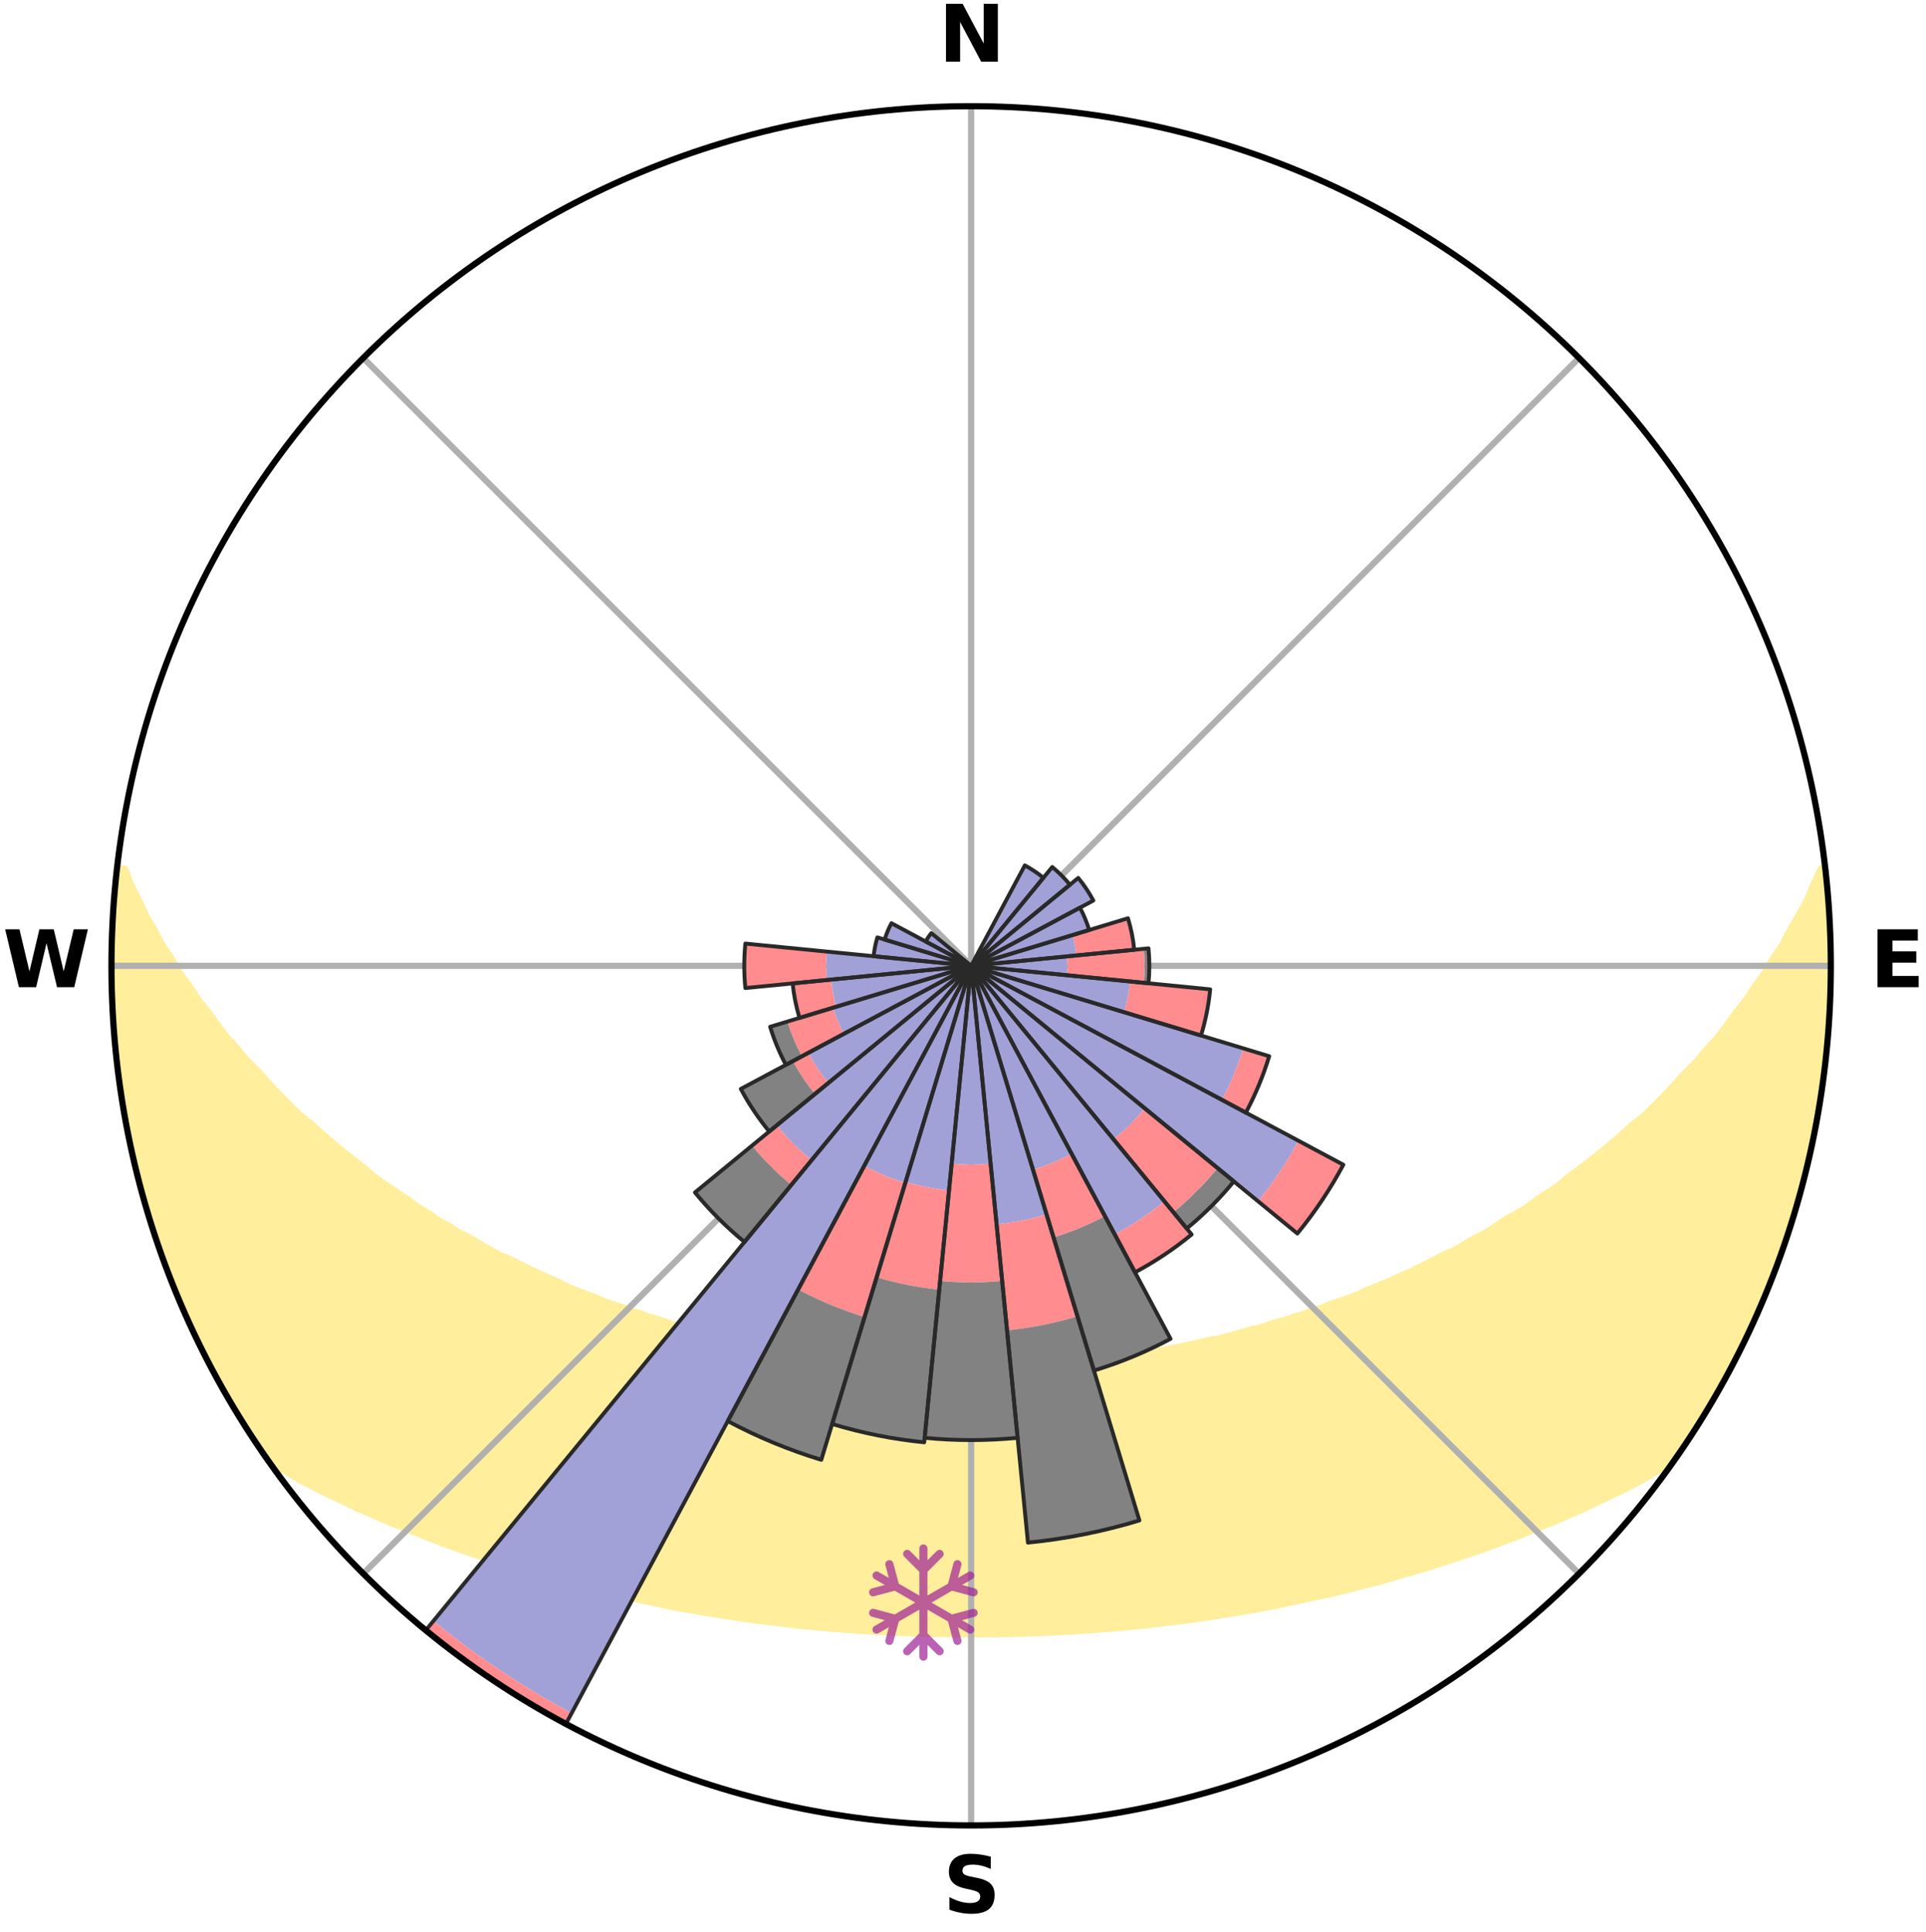 <?xml version="1.0" encoding="utf-8" standalone="no"?>
<!DOCTYPE svg PUBLIC "-//W3C//DTD SVG 1.1//EN"
  "http://www.w3.org/Graphics/SVG/1.1/DTD/svg11.dtd">
<svg xmlns:xlink="http://www.w3.org/1999/xlink" width="248.41pt" height="249.158pt" viewBox="0 0 248.41 249.158" xmlns="http://www.w3.org/2000/svg" version="1.1">
 <title>Ski Rose for Cari</title>
 <defs>
  <style type="text/css">*{stroke-linejoin: round; stroke-linecap: butt}</style>
 </defs>
 <g id="figure_1">
  <g id="patch_1">
   <path d="M 0 249.158 
L 248.41 249.158 
L 248.41 0 
L 0 0 
z
" style="fill: #ffffff"/>
  </g>
  <g id="axes_1">
   <g id="patch_2">
    <path d="M 236.135 124.579 
C 236.135 110.018 233.267 95.599 227.695 82.147 
C 222.122 68.695 213.955 56.471 203.659 46.175 
C 193.363 35.879 181.139 27.711 167.687 22.139 
C 154.235 16.567 139.815 13.699 125.255 13.699 
C 110.694 13.699 96.275 16.567 82.823 22.139 
C 69.371 27.711 57.147 35.879 46.851 46.175 
C 36.555 56.471 28.387 68.695 22.815 82.147 
C 17.243 95.599 14.375 110.018 14.375 124.579 
C 14.375 139.14 17.243 153.559 22.815 167.011 
C 28.387 180.463 36.555 192.687 46.851 202.983 
C 57.147 213.279 69.371 221.447 82.823 227.019 
C 96.275 232.591 110.694 235.459 125.255 235.459 
C 139.815 235.459 154.235 232.591 167.687 227.019 
C 181.139 221.447 193.363 213.279 203.659 202.983 
C 213.955 192.687 222.122 180.463 227.695 167.011 
C 233.267 153.559 236.135 139.14 236.135 124.579 
M 125.255 124.579 
C 125.255 124.579 125.255 124.579 125.255 124.579 
C 125.255 124.579 125.255 124.579 125.255 124.579 
C 125.255 124.579 125.255 124.579 125.255 124.579 
C 125.255 124.579 125.255 124.579 125.255 124.579 
C 125.255 124.579 125.255 124.579 125.255 124.579 
C 125.255 124.579 125.255 124.579 125.255 124.579 
C 125.255 124.579 125.255 124.579 125.255 124.579 
C 125.255 124.579 125.255 124.579 125.255 124.579 
C 125.255 124.579 125.255 124.579 125.255 124.579 
C 125.255 124.579 125.255 124.579 125.255 124.579 
C 125.255 124.579 125.255 124.579 125.255 124.579 
C 125.255 124.579 125.255 124.579 125.255 124.579 
C 125.255 124.579 125.255 124.579 125.255 124.579 
C 125.255 124.579 125.255 124.579 125.255 124.579 
C 125.255 124.579 125.255 124.579 125.255 124.579 
C 125.255 124.579 125.255 124.579 125.255 124.579 
z
" style="fill: #ffffff"/>
   </g>
   <g id="PolyCollection_1">
    <defs>
     <path id="mcd786f97dc" d="M 235.288 -137.116 
L 234.921 -137.074 
L 233.983 -135.048 
L 233.165 -133.072 
L 232.086 -131.113 
L 230.953 -129.194 
L 229.982 -127.321 
L 228.763 -125.482 
L 227.717 -123.685 
L 226.427 -121.93 
L 225.316 -120.21 
L 223.966 -118.542 
L 222.797 -116.902 
L 221.603 -115.302 
L 220.175 -113.764 
L 218.933 -112.246 
L 217.462 -110.799 
L 216.178 -109.364 
L 214.875 -107.969 
L 213.555 -106.614 
L 212.218 -105.3 
L 210.666 -104.074 
L 209.302 -102.843 
L 207.926 -101.652 
L 206.539 -100.502 
L 205.142 -99.391 
L 203.737 -98.319 
L 202.325 -97.287 
L 201.092 -96.225 
L 199.667 -95.267 
L 198.239 -94.348 
L 196.986 -93.39 
L 195.551 -92.543 
L 194.117 -91.733 
L 192.853 -90.876 
L 191.586 -90.049 
L 190.153 -89.342 
L 188.885 -88.579 
L 187.615 -87.846 
L 186.192 -87.237 
L 184.927 -86.564 
L 183.664 -85.919 
L 182.403 -85.302 
L 181.145 -84.713 
L 179.891 -84.15 
L 178.642 -83.614 
L 177.398 -83.103 
L 176.16 -82.616 
L 175.051 -82.049 
L 173.823 -81.61 
L 172.603 -81.192 
L 171.391 -80.797 
L 170.296 -80.318 
L 169.098 -79.964 
L 168.01 -79.524 
L 166.829 -79.209 
L 165.75 -78.807 
L 164.586 -78.528 
L 163.518 -78.162 
L 162.455 -77.813 
L 161.317 -77.582 
L 160.265 -77.265 
L 159.219 -76.963 
L 158.177 -76.677 
L 157.14 -76.405 
L 156.048 -76.243 
L 155.026 -75.997 
L 154.009 -75.765 
L 152.997 -75.544 
L 151.992 -75.336 
L 150.992 -75.139 
L 149.997 -74.954 
L 149.009 -74.778 
L 148.026 -74.613 
L 147.048 -74.457 
L 146.077 -74.311 
L 145.139 -74.101 
L 144.175 -73.975 
L 143.217 -73.856 
L 142.264 -73.745 
L 141.316 -73.64 
L 140.372 -73.543 
L 139.449 -73.398 
L 138.512 -73.316 
L 137.58 -73.24 
L 136.652 -73.17 
L 135.736 -73.064 
L 134.813 -73.007 
L 133.894 -72.955 
L 132.977 -72.907 
L 132.067 -72.837 
L 131.154 -72.802 
L 130.243 -72.77 
L 129.334 -72.742 
L 128.428 -72.706 
L 127.52 -72.69 
L 126.614 -72.677 
L 125.708 -72.667 
L 124.802 -72.667 
L 123.896 -72.677 
L 122.989 -72.69 
L 122.083 -72.719 
L 121.175 -72.743 
L 120.266 -72.771 
L 119.358 -72.825 
L 118.447 -72.865 
L 117.533 -72.909 
L 116.616 -72.956 
L 115.704 -73.045 
L 114.783 -73.106 
L 113.858 -73.172 
L 112.93 -73.243 
L 112.011 -73.369 
L 111.077 -73.454 
L 110.138 -73.546 
L 109.195 -73.643 
L 108.247 -73.748 
L 107.317 -73.925 
L 106.362 -74.047 
L 105.401 -74.177 
L 104.435 -74.315 
L 103.463 -74.462 
L 102.486 -74.618 
L 101.503 -74.783 
L 100.515 -74.958 
L 99.521 -75.144 
L 98.521 -75.341 
L 97.515 -75.55 
L 96.504 -75.77 
L 95.488 -76.003 
L 94.465 -76.249 
L 93.438 -76.508 
L 92.405 -76.782 
L 91.367 -77.07 
L 90.249 -77.272 
L 89.198 -77.589 
L 88.143 -77.923 
L 86.998 -78.169 
L 85.93 -78.536 
L 84.859 -78.92 
L 83.688 -79.217 
L 82.607 -79.638 
L 81.42 -79.972 
L 80.33 -80.432 
L 79.128 -80.806 
L 77.917 -81.202 
L 76.816 -81.724 
L 75.592 -82.163 
L 74.362 -82.626 
L 73.125 -83.113 
L 72.014 -83.726 
L 70.769 -84.262 
L 69.519 -84.823 
L 68.266 -85.412 
L 67.009 -86.027 
L 65.75 -86.67 
L 64.336 -87.248 
L 63.07 -87.95 
L 61.805 -88.681 
L 60.541 -89.442 
L 59.112 -90.147 
L 57.849 -90.972 
L 56.417 -91.745 
L 55.159 -92.634 
L 53.728 -93.478 
L 52.479 -94.434 
L 51.055 -95.351 
L 49.634 -96.305 
L 48.217 -97.299 
L 46.996 -98.394 
L 45.595 -99.462 
L 44.202 -100.57 
L 42.818 -101.717 
L 41.445 -102.904 
L 40.085 -104.132 
L 38.537 -105.354 
L 37.203 -106.665 
L 35.886 -108.016 
L 34.586 -109.406 
L 33.306 -110.837 
L 31.838 -112.281 
L 30.599 -113.794 
L 29.174 -115.328 
L 27.982 -116.924 
L 26.816 -118.558 
L 25.468 -120.222 
L 24.359 -121.937 
L 23.072 -123.687 
L 22.027 -125.48 
L 20.81 -127.314 
L 19.839 -129.182 
L 18.706 -131.096 
L 17.825 -133.034 
L 16.801 -135.022 
L 16.042 -137.022 
L 15.12 -137.127 
L 15.12 -137.127 
L 14.907 -135.204 
L 14.79 -133.273 
L 14.589 -131.348 
L 14.539 -129.413 
L 14.52 -127.479 
L 14.419 -125.546 
L 14.466 -123.612 
L 14.431 -121.677 
L 14.542 -119.745 
L 14.612 -117.812 
L 14.857 -115.891 
L 14.953 -113.958 
L 15.113 -112.03 
L 15.376 -110.113 
L 15.748 -108.213 
L 15.972 -106.291 
L 16.247 -104.376 
L 16.631 -102.479 
L 17.044 -100.589 
L 17.571 -98.726 
L 17.955 -96.83 
L 18.461 -94.962 
L 18.996 -93.104 
L 19.561 -91.254 
L 20.156 -89.413 
L 20.781 -87.583 
L 21.436 -85.763 
L 22.122 -83.954 
L 22.839 -82.157 
L 23.588 -80.373 
L 24.362 -78.6 
L 25.177 -76.844 
L 26.025 -75.105 
L 26.908 -73.383 
L 27.826 -71.68 
L 28.803 -70.009 
L 29.752 -68.323 
L 30.715 -66.645 
L 31.756 -65.014 
L 32.805 -63.388 
L 33.882 -61.78 
L 35.238 -60.371 
L 37.049 -59.31 
L 38.822 -58.256 
L 40.673 -57.3 
L 42.53 -56.386 
L 44.394 -55.517 
L 46.198 -54.635 
L 48.057 -53.841 
L 49.859 -53.031 
L 51.714 -52.311 
L 53.509 -51.57 
L 55.299 -50.861 
L 57.083 -50.183 
L 58.862 -49.535 
L 60.634 -48.917 
L 62.398 -48.328 
L 64.155 -47.765 
L 65.861 -47.176 
L 67.603 -46.667 
L 69.335 -46.182 
L 71.025 -45.674 
L 72.739 -45.237 
L 74.411 -44.771 
L 76.08 -44.333 
L 77.738 -43.911 
L 79.392 -43.517 
L 81.061 -43.185 
L 82.696 -42.824 
L 84.326 -42.488 
L 85.927 -42.126 
L 87.54 -41.822 
L 89.149 -41.541 
L 90.747 -41.269 
L 92.34 -41.021 
L 93.912 -40.748 
L 95.489 -40.524 
L 97.05 -40.285 
L 98.618 -40.096 
L 100.176 -39.914 
L 101.721 -39.72 
L 103.262 -39.54 
L 104.806 -39.404 
L 106.338 -39.252 
L 107.87 -39.132 
L 109.395 -39.006 
L 110.916 -38.894 
L 112.437 -38.815 
L 113.952 -38.727 
L 115.465 -38.651 
L 116.975 -38.588 
L 118.484 -38.542 
L 119.99 -38.502 
L 121.495 -38.474 
L 123 -38.457 
L 124.503 -38.453 
L 126.006 -38.453 
L 127.51 -38.457 
L 129.014 -38.474 
L 130.52 -38.502 
L 132.026 -38.538 
L 133.535 -38.589 
L 135.045 -38.652 
L 136.557 -38.727 
L 138.075 -38.795 
L 139.594 -38.894 
L 141.115 -39.007 
L 142.639 -39.133 
L 144.171 -39.253 
L 145.703 -39.405 
L 147.247 -39.541 
L 148.788 -39.72 
L 150.334 -39.915 
L 151.892 -40.098 
L 153.459 -40.286 
L 155.02 -40.525 
L 156.597 -40.75 
L 158.169 -41.022 
L 159.762 -41.271 
L 161.36 -41.542 
L 162.969 -41.823 
L 164.582 -42.128 
L 166.183 -42.49 
L 167.813 -42.825 
L 169.447 -43.187 
L 171.117 -43.519 
L 172.771 -43.913 
L 174.429 -44.335 
L 176.098 -44.772 
L 177.804 -45.186 
L 179.483 -45.676 
L 181.174 -46.183 
L 182.906 -46.668 
L 184.647 -47.178 
L 186.353 -47.768 
L 188.11 -48.33 
L 189.874 -48.92 
L 191.646 -49.538 
L 193.424 -50.185 
L 195.209 -50.863 
L 196.999 -51.572 
L 198.793 -52.313 
L 200.649 -53.033 
L 202.451 -53.842 
L 204.309 -54.638 
L 206.113 -55.52 
L 207.978 -56.387 
L 209.834 -57.302 
L 211.686 -58.258 
L 213.459 -59.312 
L 215.333 -60.327 
L 216.625 -61.782 
L 217.705 -63.388 
L 218.77 -65.003 
L 219.732 -66.683 
L 220.77 -68.316 
L 221.759 -69.98 
L 222.63 -71.709 
L 223.543 -73.413 
L 224.405 -75.145 
L 225.309 -76.856 
L 226.091 -78.625 
L 226.895 -80.385 
L 227.691 -82.148 
L 228.351 -83.968 
L 229.061 -85.768 
L 229.707 -87.591 
L 230.307 -89.429 
L 230.967 -91.248 
L 231.482 -93.113 
L 232.07 -94.957 
L 232.546 -96.832 
L 233.058 -98.698 
L 233.436 -100.596 
L 233.872 -102.481 
L 234.274 -104.374 
L 234.516 -106.295 
L 234.866 -108.198 
L 235.176 -110.108 
L 235.265 -112.045 
L 235.482 -113.965 
L 235.677 -115.889 
L 235.835 -117.816 
L 235.947 -119.746 
L 236.033 -121.678 
L 236.083 -123.612 
L 236.098 -125.546 
L 236.071 -127.481 
L 236.018 -129.415 
L 235.924 -131.348 
L 235.63 -133.266 
L 235.479 -135.192 
L 235.288 -137.116 
z
" style="stroke: #ffee9c"/>
    </defs>
    <g clip-path="url(#pfd59a54692)">
     <use xlink:href="#mcd786f97dc" x="0" y="249.158" style="fill: #ffee9c; stroke: #ffee9c"/>
    </g>
   </g>
   <g id="matplotlib.axis_1">
    <g id="xtick_1">
     <g id="line2d_1">
      <path d="M 125.255 124.579 
L 125.255 13.699 
" clip-path="url(#pfd59a54692)" style="fill: none; stroke: #b0b0b0; stroke-width: 0.8; stroke-linecap: square"/>
     </g>
     <g id="text_1">
      <!-- N -->
      <g transform="translate(121.07 7.958) scale(0.1 -0.1)">
       <defs>
        <path id="DejaVuSans-Bold-4e" d="M 588 4666 
L 1931 4666 
L 3628 1466 
L 3628 4666 
L 4769 4666 
L 4769 0 
L 3425 0 
L 1728 3200 
L 1728 0 
L 588 0 
L 588 4666 
z
" transform="scale(0.016)"/>
       </defs>
       <use xlink:href="#DejaVuSans-Bold-4e"/>
      </g>
     </g>
    </g>
    <g id="xtick_2">
     <g id="line2d_2">
      <path d="M 125.255 124.579 
L 203.659 46.175 
" clip-path="url(#pfd59a54692)" style="fill: none; stroke: #b0b0b0; stroke-width: 0.8; stroke-linecap: square"/>
     </g>
    </g>
    <g id="xtick_3">
     <g id="line2d_3">
      <path d="M 125.255 124.579 
L 236.135 124.579 
" clip-path="url(#pfd59a54692)" style="fill: none; stroke: #b0b0b0; stroke-width: 0.8; stroke-linecap: square"/>
     </g>
     <g id="text_2">
      <!-- E -->
      <g transform="translate(241.219 127.338) scale(0.1 -0.1)">
       <defs>
        <path id="DejaVuSans-Bold-45" d="M 588 4666 
L 3834 4666 
L 3834 3756 
L 1791 3756 
L 1791 2888 
L 3713 2888 
L 3713 1978 
L 1791 1978 
L 1791 909 
L 3903 909 
L 3903 0 
L 588 0 
L 588 4666 
z
" transform="scale(0.016)"/>
       </defs>
       <use xlink:href="#DejaVuSans-Bold-45"/>
      </g>
     </g>
    </g>
    <g id="xtick_4">
     <g id="line2d_4">
      <path d="M 125.255 124.579 
L 203.659 202.983 
" clip-path="url(#pfd59a54692)" style="fill: none; stroke: #b0b0b0; stroke-width: 0.8; stroke-linecap: square"/>
     </g>
    </g>
    <g id="xtick_5">
     <g id="line2d_5">
      <path d="M 125.255 124.579 
L 125.255 235.459 
" clip-path="url(#pfd59a54692)" style="fill: none; stroke: #b0b0b0; stroke-width: 0.8; stroke-linecap: square"/>
     </g>
     <g id="text_3">
      <!-- S -->
      <g transform="translate(121.654 246.718) scale(0.1 -0.1)">
       <defs>
        <path id="DejaVuSans-Bold-53" d="M 3834 4519 
L 3834 3531 
Q 3450 3703 3084 3790 
Q 2719 3878 2394 3878 
Q 1963 3878 1756 3759 
Q 1550 3641 1550 3391 
Q 1550 3203 1689 3098 
Q 1828 2994 2194 2919 
L 2706 2816 
Q 3484 2659 3812 2340 
Q 4141 2022 4141 1434 
Q 4141 663 3683 286 
Q 3225 -91 2284 -91 
Q 1841 -91 1394 -6 
Q 947 78 500 244 
L 500 1259 
Q 947 1022 1364 901 
Q 1781 781 2169 781 
Q 2563 781 2772 912 
Q 2981 1044 2981 1288 
Q 2981 1506 2839 1625 
Q 2697 1744 2272 1838 
L 1806 1941 
Q 1106 2091 782 2419 
Q 459 2747 459 3303 
Q 459 4000 909 4375 
Q 1359 4750 2203 4750 
Q 2588 4750 2994 4692 
Q 3400 4634 3834 4519 
z
" transform="scale(0.016)"/>
       </defs>
       <use xlink:href="#DejaVuSans-Bold-53"/>
      </g>
     </g>
    </g>
    <g id="xtick_6">
     <g id="line2d_6">
      <path d="M 125.255 124.579 
L 46.851 202.983 
" clip-path="url(#pfd59a54692)" style="fill: none; stroke: #b0b0b0; stroke-width: 0.8; stroke-linecap: square"/>
     </g>
    </g>
    <g id="xtick_7">
     <g id="line2d_7">
      <path d="M 125.255 124.579 
L 14.375 124.579 
" clip-path="url(#pfd59a54692)" style="fill: none; stroke: #b0b0b0; stroke-width: 0.8; stroke-linecap: square"/>
     </g>
     <g id="text_4">
      <!-- W -->
      <g transform="translate(0.36 127.338) scale(0.1 -0.1)">
       <defs>
        <path id="DejaVuSans-Bold-57" d="M 191 4666 
L 1344 4666 
L 2150 1275 
L 2950 4666 
L 4109 4666 
L 4909 1275 
L 5716 4666 
L 6859 4666 
L 5759 0 
L 4372 0 
L 3525 3547 
L 2688 0 
L 1300 0 
L 191 4666 
z
" transform="scale(0.016)"/>
       </defs>
       <use xlink:href="#DejaVuSans-Bold-57"/>
      </g>
     </g>
    </g>
    <g id="xtick_8">
     <g id="line2d_8">
      <path d="M 125.255 124.579 
L 46.851 46.175 
" clip-path="url(#pfd59a54692)" style="fill: none; stroke: #b0b0b0; stroke-width: 0.8; stroke-linecap: square"/>
     </g>
    </g>
   </g>
   <g id="matplotlib.axis_2"/>
   <g id="patch_3">
    <path d="M 125.255 124.579 
C 125.255 124.579 125.255 124.579 125.255 124.579 
C 125.255 124.579 125.255 124.579 125.255 124.579 
L 125.255 124.579 
C 125.255 124.579 125.255 124.579 125.255 124.579 
C 125.255 124.579 125.255 124.579 125.255 124.579 
z
" clip-path="url(#pfd59a54692)" style="fill: #d9d9d9"/>
   </g>
   <g id="patch_4">
    <path d="M 125.255 124.579 
C 125.255 124.579 125.255 124.579 125.255 124.579 
C 125.255 124.579 125.255 124.579 125.255 124.579 
L 125.255 124.579 
C 125.255 124.579 125.255 124.579 125.255 124.579 
C 125.255 124.579 125.255 124.579 125.255 124.579 
z
" clip-path="url(#pfd59a54692)" style="fill: #d9d9d9"/>
   </g>
   <g id="patch_5">
    <path d="M 125.255 124.579 
C 125.255 124.579 125.255 124.579 125.255 124.579 
C 125.255 124.579 125.255 124.579 125.255 124.579 
L 125.255 124.579 
C 125.255 124.579 125.255 124.579 125.255 124.579 
C 125.255 124.579 125.255 124.579 125.255 124.579 
z
" clip-path="url(#pfd59a54692)" style="fill: #d9d9d9"/>
   </g>
   <g id="patch_6">
    <path d="M 125.255 124.579 
C 125.255 124.579 125.255 124.579 125.255 124.579 
C 125.255 124.579 125.255 124.579 125.255 124.579 
L 125.255 124.579 
C 125.255 124.579 125.255 124.579 125.255 124.579 
C 125.255 124.579 125.255 124.579 125.255 124.579 
z
" clip-path="url(#pfd59a54692)" style="fill: #d9d9d9"/>
   </g>
   <g id="patch_7">
    <path d="M 125.255 124.579 
C 125.255 124.579 125.255 124.579 125.255 124.579 
C 125.255 124.579 125.255 124.579 125.255 124.579 
L 125.255 124.579 
C 125.255 124.579 125.255 124.579 125.255 124.579 
C 125.255 124.579 125.255 124.579 125.255 124.579 
z
" clip-path="url(#pfd59a54692)" style="fill: #d9d9d9"/>
   </g>
   <g id="patch_8">
    <path d="M 125.255 124.579 
C 125.255 124.579 125.255 124.579 125.255 124.579 
C 125.255 124.579 125.255 124.579 125.255 124.579 
L 125.255 124.579 
C 125.255 124.579 125.255 124.579 125.255 124.579 
C 125.255 124.579 125.255 124.579 125.255 124.579 
z
" clip-path="url(#pfd59a54692)" style="fill: #d9d9d9"/>
   </g>
   <g id="patch_9">
    <path d="M 125.255 124.579 
C 125.255 124.579 125.255 124.579 125.255 124.579 
C 125.255 124.579 125.255 124.579 125.255 124.579 
L 125.255 124.579 
C 125.255 124.579 125.255 124.579 125.255 124.579 
C 125.255 124.579 125.255 124.579 125.255 124.579 
z
" clip-path="url(#pfd59a54692)" style="fill: #d9d9d9"/>
   </g>
   <g id="patch_10">
    <path d="M 125.255 124.579 
C 125.255 124.579 125.255 124.579 125.255 124.579 
C 125.255 124.579 125.255 124.579 125.255 124.579 
L 125.255 124.579 
C 125.255 124.579 125.255 124.579 125.255 124.579 
C 125.255 124.579 125.255 124.579 125.255 124.579 
z
" clip-path="url(#pfd59a54692)" style="fill: #d9d9d9"/>
   </g>
   <g id="patch_11">
    <path d="M 125.255 124.579 
C 125.255 124.579 125.255 124.579 125.255 124.579 
C 125.255 124.579 125.255 124.579 125.255 124.579 
L 125.255 124.579 
C 125.255 124.579 125.255 124.579 125.255 124.579 
C 125.255 124.579 125.255 124.579 125.255 124.579 
z
" clip-path="url(#pfd59a54692)" style="fill: #d9d9d9"/>
   </g>
   <g id="patch_12">
    <path d="M 125.255 124.579 
C 125.255 124.579 125.255 124.579 125.255 124.579 
C 125.255 124.579 125.255 124.579 125.255 124.579 
L 125.255 124.579 
C 125.255 124.579 125.255 124.579 125.255 124.579 
C 125.255 124.579 125.255 124.579 125.255 124.579 
z
" clip-path="url(#pfd59a54692)" style="fill: #d9d9d9"/>
   </g>
   <g id="patch_13">
    <path d="M 125.255 124.579 
C 125.255 124.579 125.255 124.579 125.255 124.579 
C 125.255 124.579 125.255 124.579 125.255 124.579 
L 125.255 124.579 
C 125.255 124.579 125.255 124.579 125.255 124.579 
C 125.255 124.579 125.255 124.579 125.255 124.579 
z
" clip-path="url(#pfd59a54692)" style="fill: #d9d9d9"/>
   </g>
   <g id="patch_14">
    <path d="M 125.255 124.579 
C 125.255 124.579 125.255 124.579 125.255 124.579 
C 125.255 124.579 125.255 124.579 125.255 124.579 
L 125.255 124.579 
C 125.255 124.579 125.255 124.579 125.255 124.579 
C 125.255 124.579 125.255 124.579 125.255 124.579 
z
" clip-path="url(#pfd59a54692)" style="fill: #d9d9d9"/>
   </g>
   <g id="patch_15">
    <path d="M 125.255 124.579 
C 125.255 124.579 125.255 124.579 125.255 124.579 
C 125.255 124.579 125.255 124.579 125.255 124.579 
L 125.255 124.579 
C 125.255 124.579 125.255 124.579 125.255 124.579 
C 125.255 124.579 125.255 124.579 125.255 124.579 
z
" clip-path="url(#pfd59a54692)" style="fill: #d9d9d9"/>
   </g>
   <g id="patch_16">
    <path d="M 125.255 124.579 
C 125.255 124.579 125.255 124.579 125.255 124.579 
C 125.255 124.579 125.255 124.579 125.255 124.579 
L 125.255 124.579 
C 125.255 124.579 125.255 124.579 125.255 124.579 
C 125.255 124.579 125.255 124.579 125.255 124.579 
z
" clip-path="url(#pfd59a54692)" style="fill: #d9d9d9"/>
   </g>
   <g id="patch_17">
    <path d="M 125.255 124.579 
C 125.255 124.579 125.255 124.579 125.255 124.579 
C 125.255 124.579 125.255 124.579 125.255 124.579 
L 125.255 124.579 
C 125.255 124.579 125.255 124.579 125.255 124.579 
C 125.255 124.579 125.255 124.579 125.255 124.579 
z
" clip-path="url(#pfd59a54692)" style="fill: #d9d9d9"/>
   </g>
   <g id="patch_18">
    <path d="M 125.255 124.579 
C 125.255 124.579 125.255 124.579 125.255 124.579 
C 125.255 124.579 125.255 124.579 125.255 124.579 
L 125.255 124.579 
C 125.255 124.579 125.255 124.579 125.255 124.579 
C 125.255 124.579 125.255 124.579 125.255 124.579 
z
" clip-path="url(#pfd59a54692)" style="fill: #d9d9d9"/>
   </g>
   <g id="patch_19">
    <path d="M 125.255 124.579 
C 125.255 124.579 125.255 124.579 125.255 124.579 
C 125.255 124.579 125.255 124.579 125.255 124.579 
L 125.255 124.579 
C 125.255 124.579 125.255 124.579 125.255 124.579 
C 125.255 124.579 125.255 124.579 125.255 124.579 
z
" clip-path="url(#pfd59a54692)" style="fill: #d9d9d9"/>
   </g>
   <g id="patch_20">
    <path d="M 125.255 124.579 
C 125.255 124.579 125.255 124.579 125.255 124.579 
C 125.255 124.579 125.255 124.579 125.255 124.579 
L 125.255 124.579 
C 125.255 124.579 125.255 124.579 125.255 124.579 
C 125.255 124.579 125.255 124.579 125.255 124.579 
z
" clip-path="url(#pfd59a54692)" style="fill: #d9d9d9"/>
   </g>
   <g id="patch_21">
    <path d="M 125.255 124.579 
C 125.255 124.579 125.255 124.579 125.255 124.579 
C 125.255 124.579 125.255 124.579 125.255 124.579 
L 125.255 124.579 
C 125.255 124.579 125.255 124.579 125.255 124.579 
C 125.255 124.579 125.255 124.579 125.255 124.579 
z
" clip-path="url(#pfd59a54692)" style="fill: #d9d9d9"/>
   </g>
   <g id="patch_22">
    <path d="M 125.255 124.579 
C 125.255 124.579 125.255 124.579 125.255 124.579 
C 125.255 124.579 125.255 124.579 125.255 124.579 
L 125.255 124.579 
C 125.255 124.579 125.255 124.579 125.255 124.579 
C 125.255 124.579 125.255 124.579 125.255 124.579 
z
" clip-path="url(#pfd59a54692)" style="fill: #d9d9d9"/>
   </g>
   <g id="patch_23">
    <path d="M 125.255 124.579 
C 125.255 124.579 125.255 124.579 125.255 124.579 
C 125.255 124.579 125.255 124.579 125.255 124.579 
L 125.255 124.579 
C 125.255 124.579 125.255 124.579 125.255 124.579 
C 125.255 124.579 125.255 124.579 125.255 124.579 
z
" clip-path="url(#pfd59a54692)" style="fill: #d9d9d9"/>
   </g>
   <g id="patch_24">
    <path d="M 125.255 124.579 
C 125.255 124.579 125.255 124.579 125.255 124.579 
C 125.255 124.579 125.255 124.579 125.255 124.579 
L 125.255 124.579 
C 125.255 124.579 125.255 124.579 125.255 124.579 
C 125.255 124.579 125.255 124.579 125.255 124.579 
z
" clip-path="url(#pfd59a54692)" style="fill: #d9d9d9"/>
   </g>
   <g id="patch_25">
    <path d="M 125.255 124.579 
C 125.255 124.579 125.255 124.579 125.255 124.579 
C 125.255 124.579 125.255 124.579 125.255 124.579 
L 125.255 124.579 
C 125.255 124.579 125.255 124.579 125.255 124.579 
C 125.255 124.579 125.255 124.579 125.255 124.579 
z
" clip-path="url(#pfd59a54692)" style="fill: #d9d9d9"/>
   </g>
   <g id="patch_26">
    <path d="M 125.255 124.579 
C 125.255 124.579 125.255 124.579 125.255 124.579 
C 125.255 124.579 125.255 124.579 125.255 124.579 
L 125.255 124.579 
C 125.255 124.579 125.255 124.579 125.255 124.579 
C 125.255 124.579 125.255 124.579 125.255 124.579 
z
" clip-path="url(#pfd59a54692)" style="fill: #d9d9d9"/>
   </g>
   <g id="patch_27">
    <path d="M 125.255 124.579 
C 125.255 124.579 125.255 124.579 125.255 124.579 
C 125.255 124.579 125.255 124.579 125.255 124.579 
L 125.255 124.579 
C 125.255 124.579 125.255 124.579 125.255 124.579 
C 125.255 124.579 125.255 124.579 125.255 124.579 
z
" clip-path="url(#pfd59a54692)" style="fill: #d9d9d9"/>
   </g>
   <g id="patch_28">
    <path d="M 125.255 124.579 
C 125.255 124.579 125.255 124.579 125.255 124.579 
C 125.255 124.579 125.255 124.579 125.255 124.579 
L 125.255 124.579 
C 125.255 124.579 125.255 124.579 125.255 124.579 
C 125.255 124.579 125.255 124.579 125.255 124.579 
z
" clip-path="url(#pfd59a54692)" style="fill: #d9d9d9"/>
   </g>
   <g id="patch_29">
    <path d="M 125.255 124.579 
C 125.255 124.579 125.255 124.579 125.255 124.579 
C 125.255 124.579 125.255 124.579 125.255 124.579 
L 125.255 124.579 
C 125.255 124.579 125.255 124.579 125.255 124.579 
C 125.255 124.579 125.255 124.579 125.255 124.579 
z
" clip-path="url(#pfd59a54692)" style="fill: #d9d9d9"/>
   </g>
   <g id="patch_30">
    <path d="M 125.255 124.579 
C 125.255 124.579 125.255 124.579 125.255 124.579 
C 125.255 124.579 125.255 124.579 125.255 124.579 
L 125.255 124.579 
C 125.255 124.579 125.255 124.579 125.255 124.579 
C 125.255 124.579 125.255 124.579 125.255 124.579 
z
" clip-path="url(#pfd59a54692)" style="fill: #d9d9d9"/>
   </g>
   <g id="patch_31">
    <path d="M 125.255 124.579 
C 125.255 124.579 125.255 124.579 125.255 124.579 
C 125.255 124.579 125.255 124.579 125.255 124.579 
L 125.255 124.579 
C 125.255 124.579 125.255 124.579 125.255 124.579 
C 125.255 124.579 125.255 124.579 125.255 124.579 
z
" clip-path="url(#pfd59a54692)" style="fill: #d9d9d9"/>
   </g>
   <g id="patch_32">
    <path d="M 125.255 124.579 
C 125.255 124.579 125.255 124.579 125.255 124.579 
C 125.255 124.579 125.255 124.579 125.255 124.579 
L 125.255 124.579 
C 125.255 124.579 125.255 124.579 125.255 124.579 
C 125.255 124.579 125.255 124.579 125.255 124.579 
z
" clip-path="url(#pfd59a54692)" style="fill: #d9d9d9"/>
   </g>
   <g id="patch_33">
    <path d="M 125.255 124.579 
C 125.255 124.579 125.255 124.579 125.255 124.579 
C 125.255 124.579 125.255 124.579 125.255 124.579 
L 125.255 124.579 
C 125.255 124.579 125.255 124.579 125.255 124.579 
C 125.255 124.579 125.255 124.579 125.255 124.579 
z
" clip-path="url(#pfd59a54692)" style="fill: #d9d9d9"/>
   </g>
   <g id="patch_34">
    <path d="M 125.255 124.579 
C 125.255 124.579 125.255 124.579 125.255 124.579 
C 125.255 124.579 125.255 124.579 125.255 124.579 
L 125.255 124.579 
C 125.255 124.579 125.255 124.579 125.255 124.579 
C 125.255 124.579 125.255 124.579 125.255 124.579 
z
" clip-path="url(#pfd59a54692)" style="fill: #d9d9d9"/>
   </g>
   <g id="patch_35">
    <path d="M 125.255 124.579 
C 125.255 124.579 125.255 124.579 125.255 124.579 
C 125.255 124.579 125.255 124.579 125.255 124.579 
L 125.255 124.579 
C 125.255 124.579 125.255 124.579 125.255 124.579 
C 125.255 124.579 125.255 124.579 125.255 124.579 
z
" clip-path="url(#pfd59a54692)" style="fill: #a1a1d8"/>
   </g>
   <g id="patch_36">
    <path d="M 125.255 124.579 
C 125.255 124.579 125.255 124.579 125.255 124.579 
C 125.255 124.579 125.255 124.579 125.255 124.579 
L 125.255 124.579 
C 125.255 124.579 125.255 124.579 125.255 124.579 
C 125.255 124.579 125.255 124.579 125.255 124.579 
z
" clip-path="url(#pfd59a54692)" style="fill: #a1a1d8"/>
   </g>
   <g id="patch_37">
    <path d="M 125.255 124.579 
C 125.255 124.579 125.255 124.579 125.255 124.579 
C 125.255 124.579 125.255 124.579 125.255 124.579 
L 125.255 124.579 
C 125.255 124.579 125.255 124.579 125.255 124.579 
C 125.255 124.579 125.255 124.579 125.255 124.579 
z
" clip-path="url(#pfd59a54692)" style="fill: #a1a1d8"/>
   </g>
   <g id="patch_38">
    <path d="M 125.255 124.579 
C 125.255 124.579 125.255 124.579 125.255 124.579 
C 125.255 124.579 125.255 124.579 125.255 124.579 
L 134.573 113.225 
C 134.201 112.92 133.815 112.633 133.415 112.366 
C 133.016 112.099 132.603 111.852 132.179 111.625 
z
" clip-path="url(#pfd59a54692)" style="fill: #a1a1d8"/>
   </g>
   <g id="patch_39">
    <path d="M 125.255 124.579 
C 125.255 124.579 125.255 124.579 125.255 124.579 
C 125.255 124.579 125.255 124.579 125.255 124.579 
L 137.999 114.12 
C 137.657 113.703 137.294 113.303 136.913 112.921 
C 136.531 112.54 136.131 112.177 135.714 111.835 
z
" clip-path="url(#pfd59a54692)" style="fill: #a1a1d8"/>
   </g>
   <g id="patch_40">
    <path d="M 125.255 124.579 
C 125.255 124.579 125.255 124.579 125.255 124.579 
C 125.255 124.579 125.255 124.579 125.255 124.579 
L 141.016 116.155 
C 140.74 115.639 140.439 115.137 140.114 114.65 
C 139.789 114.164 139.441 113.694 139.069 113.242 
z
" clip-path="url(#pfd59a54692)" style="fill: #a1a1d8"/>
   </g>
   <g id="patch_41">
    <path d="M 125.255 124.579 
C 125.255 124.579 125.255 124.579 125.255 124.579 
C 125.255 124.579 125.255 124.579 125.255 124.579 
L 140.48 119.961 
C 140.328 119.462 140.153 118.972 139.954 118.491 
C 139.754 118.009 139.532 117.538 139.286 117.079 
z
" clip-path="url(#pfd59a54692)" style="fill: #a1a1d8"/>
   </g>
   <g id="patch_42">
    <path d="M 125.255 124.579 
C 125.255 124.579 125.255 124.579 125.255 124.579 
C 125.255 124.579 125.255 124.579 125.255 124.579 
L 138.859 123.239 
C 138.815 122.794 138.75 122.351 138.662 121.912 
C 138.575 121.473 138.466 121.039 138.336 120.611 
z
" clip-path="url(#pfd59a54692)" style="fill: #a1a1d8"/>
   </g>
   <g id="patch_43">
    <path d="M 125.255 124.579 
C 125.255 124.579 125.255 124.579 125.255 124.579 
C 125.255 124.579 125.255 124.579 125.255 124.579 
L 137.629 125.798 
C 137.668 125.393 137.688 124.986 137.688 124.579 
C 137.688 124.172 137.668 123.765 137.629 123.36 
z
" clip-path="url(#pfd59a54692)" style="fill: #a1a1d8"/>
   </g>
   <g id="patch_44">
    <path d="M 125.255 124.579 
C 125.255 124.579 125.255 124.579 125.255 124.579 
C 125.255 124.579 125.255 124.579 125.255 124.579 
L 144.976 130.561 
C 145.172 129.916 145.336 129.261 145.467 128.6 
C 145.599 127.938 145.698 127.27 145.764 126.599 
z
" clip-path="url(#pfd59a54692)" style="fill: #a1a1d8"/>
   </g>
   <g id="patch_45">
    <path d="M 125.255 124.579 
C 125.255 124.579 125.255 124.579 125.255 124.579 
C 125.255 124.579 125.255 124.579 125.255 124.579 
L 157.604 141.87 
C 158.17 140.811 158.684 139.725 159.143 138.616 
C 159.603 137.507 160.007 136.376 160.356 135.227 
z
" clip-path="url(#pfd59a54692)" style="fill: #a1a1d8"/>
   </g>
   <g id="patch_46">
    <path d="M 125.255 124.579 
C 125.255 124.579 125.255 124.579 125.255 124.579 
C 125.255 124.579 125.255 124.579 125.255 124.579 
L 162.26 154.949 
C 163.254 153.737 164.188 152.478 165.059 151.175 
C 165.929 149.872 166.735 148.528 167.474 147.146 
z
" clip-path="url(#pfd59a54692)" style="fill: #a1a1d8"/>
   </g>
   <g id="patch_47">
    <path d="M 125.255 124.579 
C 125.255 124.579 125.255 124.579 125.255 124.579 
C 125.255 124.579 125.255 124.579 125.255 124.579 
L 143.633 146.973 
C 144.366 146.371 145.069 145.734 145.739 145.063 
C 146.41 144.393 147.047 143.69 147.648 142.957 
z
" clip-path="url(#pfd59a54692)" style="fill: #a1a1d8"/>
   </g>
   <g id="patch_48">
    <path d="M 125.255 124.579 
C 125.255 124.579 125.255 124.579 125.255 124.579 
C 125.255 124.579 125.255 124.579 125.255 124.579 
L 143.779 159.236 
C 144.914 158.629 146.017 157.968 147.087 157.253 
C 148.156 156.538 149.19 155.772 150.184 154.956 
z
" clip-path="url(#pfd59a54692)" style="fill: #a1a1d8"/>
   </g>
   <g id="patch_49">
    <path d="M 125.255 124.579 
C 125.255 124.579 125.255 124.579 125.255 124.579 
C 125.255 124.579 125.255 124.579 125.255 124.579 
L 133.236 150.89 
C 134.097 150.629 134.945 150.326 135.777 149.981 
C 136.608 149.637 137.422 149.252 138.216 148.828 
z
" clip-path="url(#pfd59a54692)" style="fill: #a1a1d8"/>
   </g>
   <g id="patch_50">
    <path d="M 125.255 124.579 
C 125.255 124.579 125.255 124.579 125.255 124.579 
C 125.255 124.579 125.255 124.579 125.255 124.579 
L 128.539 157.928 
C 129.631 157.82 130.717 157.659 131.792 157.445 
C 132.868 157.231 133.933 156.965 134.982 156.646 
z
" clip-path="url(#pfd59a54692)" style="fill: #a1a1d8"/>
   </g>
   <g id="patch_51">
    <path d="M 125.255 124.579 
C 125.255 124.579 125.255 124.579 125.255 124.579 
C 125.255 124.579 125.255 124.579 125.255 124.579 
L 122.742 150.096 
C 123.577 150.179 124.416 150.22 125.255 150.22 
C 126.094 150.22 126.933 150.179 127.768 150.096 
z
" clip-path="url(#pfd59a54692)" style="fill: #a1a1d8"/>
   </g>
   <g id="patch_52">
    <path d="M 125.255 124.579 
C 125.255 124.579 125.255 124.579 125.255 124.579 
C 125.255 124.579 125.255 124.579 125.255 124.579 
L 116.803 152.441 
C 117.715 152.717 118.64 152.949 119.575 153.135 
C 120.509 153.321 121.453 153.461 122.401 153.554 
z
" clip-path="url(#pfd59a54692)" style="fill: #a1a1d8"/>
   </g>
   <g id="patch_53">
    <path d="M 125.255 124.579 
C 125.255 124.579 125.255 124.579 125.255 124.579 
C 125.255 124.579 125.255 124.579 125.255 124.579 
L 111.461 150.385 
C 112.306 150.836 113.172 151.246 114.057 151.613 
C 114.942 151.979 115.844 152.302 116.761 152.58 
z
" clip-path="url(#pfd59a54692)" style="fill: #a1a1d8"/>
   </g>
   <g id="patch_54">
    <path d="M 125.255 124.579 
C 125.255 124.579 125.255 124.579 125.255 124.579 
C 125.255 124.579 125.255 124.579 125.255 124.579 
L 55.907 209.08 
C 58.673 211.35 61.548 213.482 64.523 215.47 
C 67.498 217.458 70.569 219.299 73.725 220.985 
z
" clip-path="url(#pfd59a54692)" style="fill: #a1a1d8"/>
   </g>
   <g id="patch_55">
    <path d="M 125.255 124.579 
C 125.255 124.579 125.255 124.579 125.255 124.579 
C 125.255 124.579 125.255 124.579 125.255 124.579 
L 100.188 145.151 
C 100.861 145.972 101.574 146.759 102.325 147.509 
C 103.075 148.26 103.862 148.973 104.683 149.646 
z
" clip-path="url(#pfd59a54692)" style="fill: #a1a1d8"/>
   </g>
   <g id="patch_56">
    <path d="M 125.255 124.579 
C 125.255 124.579 125.255 124.579 125.255 124.579 
C 125.255 124.579 125.255 124.579 125.255 124.579 
L 104.247 135.808 
C 104.615 136.495 105.016 137.165 105.449 137.813 
C 105.882 138.461 106.347 139.088 106.842 139.69 
z
" clip-path="url(#pfd59a54692)" style="fill: #a1a1d8"/>
   </g>
   <g id="patch_57">
    <path d="M 125.255 124.579 
C 125.255 124.579 125.255 124.579 125.255 124.579 
C 125.255 124.579 125.255 124.579 125.255 124.579 
L 107.44 129.983 
C 107.617 130.566 107.823 131.14 108.056 131.703 
C 108.289 132.266 108.55 132.817 108.837 133.355 
z
" clip-path="url(#pfd59a54692)" style="fill: #a1a1d8"/>
   </g>
   <g id="patch_58">
    <path d="M 125.255 124.579 
C 125.255 124.579 125.255 124.579 125.255 124.579 
C 125.255 124.579 125.255 124.579 125.255 124.579 
L 107.188 126.358 
C 107.246 126.95 107.334 127.538 107.45 128.121 
C 107.565 128.704 107.71 129.28 107.882 129.849 
z
" clip-path="url(#pfd59a54692)" style="fill: #a1a1d8"/>
   </g>
   <g id="patch_59">
    <path d="M 125.255 124.579 
C 125.255 124.579 125.255 124.579 125.255 124.579 
C 125.255 124.579 125.255 124.579 125.255 124.579 
L 106.638 122.745 
C 106.578 123.355 106.548 123.967 106.548 124.579 
C 106.548 125.191 106.578 125.803 106.638 126.413 
z
" clip-path="url(#pfd59a54692)" style="fill: #a1a1d8"/>
   </g>
   <g id="patch_60">
    <path d="M 125.255 124.579 
C 125.255 124.579 125.255 124.579 125.255 124.579 
C 125.255 124.579 125.255 124.579 125.255 124.579 
L 113.162 120.911 
C 113.042 121.307 112.942 121.708 112.861 122.114 
C 112.78 122.519 112.719 122.929 112.679 123.34 
z
" clip-path="url(#pfd59a54692)" style="fill: #a1a1d8"/>
   </g>
   <g id="patch_61">
    <path d="M 125.255 124.579 
C 125.255 124.579 125.255 124.579 125.255 124.579 
C 125.255 124.579 125.255 124.579 125.255 124.579 
L 114.974 119.084 
C 114.794 119.42 114.63 119.765 114.484 120.118 
C 114.338 120.47 114.21 120.83 114.099 121.195 
z
" clip-path="url(#pfd59a54692)" style="fill: #a1a1d8"/>
   </g>
   <g id="patch_62">
    <path d="M 125.255 124.579 
C 125.255 124.579 125.255 124.579 125.255 124.579 
C 125.255 124.579 125.255 124.579 125.255 124.579 
L 120.117 120.363 
C 119.979 120.531 119.85 120.706 119.729 120.887 
C 119.608 121.068 119.496 121.254 119.394 121.446 
z
" clip-path="url(#pfd59a54692)" style="fill: #a1a1d8"/>
   </g>
   <g id="patch_63">
    <path d="M 125.255 124.579 
C 125.255 124.579 125.255 124.579 125.255 124.579 
C 125.255 124.579 125.255 124.579 125.255 124.579 
L 125.255 124.579 
C 125.255 124.579 125.255 124.579 125.255 124.579 
C 125.255 124.579 125.255 124.579 125.255 124.579 
z
" clip-path="url(#pfd59a54692)" style="fill: #a1a1d8"/>
   </g>
   <g id="patch_64">
    <path d="M 125.255 124.579 
C 125.255 124.579 125.255 124.579 125.255 124.579 
C 125.255 124.579 125.255 124.579 125.255 124.579 
L 125.255 124.579 
C 125.255 124.579 125.255 124.579 125.255 124.579 
C 125.255 124.579 125.255 124.579 125.255 124.579 
z
" clip-path="url(#pfd59a54692)" style="fill: #a1a1d8"/>
   </g>
   <g id="patch_65">
    <path d="M 125.255 124.579 
C 125.255 124.579 125.255 124.579 125.255 124.579 
C 125.255 124.579 125.255 124.579 125.255 124.579 
L 125.255 124.579 
C 125.255 124.579 125.255 124.579 125.255 124.579 
C 125.255 124.579 125.255 124.579 125.255 124.579 
z
" clip-path="url(#pfd59a54692)" style="fill: #a1a1d8"/>
   </g>
   <g id="patch_66">
    <path d="M 125.255 124.579 
C 125.255 124.579 125.255 124.579 125.255 124.579 
C 125.255 124.579 125.255 124.579 125.255 124.579 
L 125.255 124.579 
C 125.255 124.579 125.255 124.579 125.255 124.579 
C 125.255 124.579 125.255 124.579 125.255 124.579 
z
" clip-path="url(#pfd59a54692)" style="fill: #a1a1d8"/>
   </g>
   <g id="patch_67">
    <path d="M 125.255 124.579 
C 125.255 124.579 125.255 124.579 125.255 124.579 
C 125.255 124.579 125.255 124.579 125.255 124.579 
L 125.255 124.579 
C 125.255 124.579 125.255 124.579 125.255 124.579 
C 125.255 124.579 125.255 124.579 125.255 124.579 
z
" clip-path="url(#pfd59a54692)" style="fill: #ff8c8e"/>
   </g>
   <g id="patch_68">
    <path d="M 125.255 124.579 
C 125.255 124.579 125.255 124.579 125.255 124.579 
C 125.255 124.579 125.255 124.579 125.255 124.579 
L 125.255 124.579 
C 125.255 124.579 125.255 124.579 125.255 124.579 
C 125.255 124.579 125.255 124.579 125.255 124.579 
z
" clip-path="url(#pfd59a54692)" style="fill: #ff8c8e"/>
   </g>
   <g id="patch_69">
    <path d="M 125.255 124.579 
C 125.255 124.579 125.255 124.579 125.255 124.579 
C 125.255 124.579 125.255 124.579 125.255 124.579 
L 125.255 124.579 
C 125.255 124.579 125.255 124.579 125.255 124.579 
C 125.255 124.579 125.255 124.579 125.255 124.579 
z
" clip-path="url(#pfd59a54692)" style="fill: #ff8c8e"/>
   </g>
   <g id="patch_70">
    <path d="M 132.179 111.625 
C 132.603 111.852 133.016 112.099 133.415 112.366 
C 133.815 112.633 134.201 112.92 134.573 113.225 
L 134.573 113.225 
C 134.201 112.92 133.815 112.633 133.415 112.366 
C 133.016 112.099 132.603 111.852 132.179 111.625 
z
" clip-path="url(#pfd59a54692)" style="fill: #ff8c8e"/>
   </g>
   <g id="patch_71">
    <path d="M 135.714 111.835 
C 136.131 112.177 136.531 112.54 136.913 112.921 
C 137.294 113.303 137.657 113.703 137.999 114.12 
L 137.999 114.12 
C 137.657 113.703 137.294 113.303 136.913 112.921 
C 136.531 112.54 136.131 112.177 135.714 111.835 
z
" clip-path="url(#pfd59a54692)" style="fill: #ff8c8e"/>
   </g>
   <g id="patch_72">
    <path d="M 139.069 113.242 
C 139.441 113.694 139.789 114.164 140.114 114.65 
C 140.439 115.137 140.74 115.639 141.016 116.155 
L 141.016 116.155 
C 140.74 115.639 140.439 115.137 140.114 114.65 
C 139.789 114.164 139.441 113.694 139.069 113.242 
z
" clip-path="url(#pfd59a54692)" style="fill: #ff8c8e"/>
   </g>
   <g id="patch_73">
    <path d="M 139.286 117.079 
C 139.532 117.538 139.754 118.009 139.954 118.491 
C 140.153 118.972 140.328 119.462 140.48 119.961 
L 140.48 119.961 
C 140.328 119.462 140.153 118.972 139.954 118.491 
C 139.754 118.009 139.532 117.538 139.286 117.079 
z
" clip-path="url(#pfd59a54692)" style="fill: #ff8c8e"/>
   </g>
   <g id="patch_74">
    <path d="M 138.336 120.611 
C 138.466 121.039 138.575 121.473 138.662 121.912 
C 138.75 122.351 138.815 122.794 138.859 123.239 
L 146.29 122.507 
C 146.223 121.819 146.121 121.134 145.986 120.455 
C 145.851 119.777 145.683 119.105 145.482 118.443 
z
" clip-path="url(#pfd59a54692)" style="fill: #ff8c8e"/>
   </g>
   <g id="patch_75">
    <path d="M 137.629 123.36 
C 137.668 123.765 137.688 124.172 137.688 124.579 
C 137.688 124.986 137.668 125.393 137.629 125.798 
L 147.533 126.773 
C 147.605 126.044 147.641 125.312 147.641 124.579 
C 147.641 123.846 147.605 123.114 147.533 122.385 
z
" clip-path="url(#pfd59a54692)" style="fill: #ff8c8e"/>
   </g>
   <g id="patch_76">
    <path d="M 145.764 126.599 
C 145.698 127.27 145.599 127.938 145.467 128.6 
C 145.336 129.261 145.172 129.916 144.976 130.561 
L 154.902 133.572 
C 155.196 132.602 155.443 131.618 155.641 130.623 
C 155.839 129.629 155.987 128.625 156.087 127.616 
z
" clip-path="url(#pfd59a54692)" style="fill: #ff8c8e"/>
   </g>
   <g id="patch_77">
    <path d="M 160.356 135.227 
C 160.007 136.376 159.603 137.507 159.143 138.616 
C 158.684 139.725 158.17 140.811 157.604 141.87 
L 160.684 143.517 
C 161.304 142.357 161.867 141.167 162.37 139.953 
C 162.873 138.738 163.316 137.499 163.698 136.241 
z
" clip-path="url(#pfd59a54692)" style="fill: #ff8c8e"/>
   </g>
   <g id="patch_78">
    <path d="M 167.474 147.146 
C 166.735 148.528 165.929 149.872 165.059 151.175 
C 164.188 152.478 163.254 153.737 162.26 154.949 
L 167.331 159.11 
C 168.461 157.733 169.523 156.301 170.513 154.819 
C 171.502 153.338 172.419 151.809 173.259 150.238 
z
" clip-path="url(#pfd59a54692)" style="fill: #ff8c8e"/>
   </g>
   <g id="patch_79">
    <path d="M 147.648 142.957 
C 147.047 143.69 146.41 144.393 145.739 145.063 
C 145.069 145.734 144.366 146.371 143.633 146.973 
L 151.35 156.376 
C 152.391 155.522 153.389 154.617 154.341 153.665 
C 155.293 152.713 156.198 151.715 157.052 150.674 
z
" clip-path="url(#pfd59a54692)" style="fill: #ff8c8e"/>
   </g>
   <g id="patch_80">
    <path d="M 150.184 154.956 
C 149.19 155.772 148.156 156.538 147.087 157.253 
C 146.017 157.968 144.914 158.629 143.779 159.236 
L 146.387 164.115 
C 147.682 163.424 148.941 162.669 150.161 161.854 
C 151.381 161.038 152.56 160.164 153.695 159.233 
z
" clip-path="url(#pfd59a54692)" style="fill: #ff8c8e"/>
   </g>
   <g id="patch_81">
    <path d="M 138.216 148.828 
C 137.422 149.252 136.608 149.637 135.777 149.981 
C 134.945 150.326 134.097 150.629 133.236 150.89 
L 135.882 159.614 
C 137.029 159.266 138.158 158.862 139.265 158.403 
C 140.372 157.945 141.456 157.432 142.513 156.867 
z
" clip-path="url(#pfd59a54692)" style="fill: #ff8c8e"/>
   </g>
   <g id="patch_82">
    <path d="M 134.982 156.646 
C 133.933 156.965 132.868 157.231 131.792 157.445 
C 130.717 157.659 129.631 157.82 128.539 157.928 
L 129.886 171.598 
C 131.425 171.447 132.955 171.22 134.472 170.918 
C 135.989 170.616 137.49 170.24 138.97 169.791 
z
" clip-path="url(#pfd59a54692)" style="fill: #ff8c8e"/>
   </g>
   <g id="patch_83">
    <path d="M 127.768 150.096 
C 126.933 150.179 126.094 150.22 125.255 150.22 
C 124.416 150.22 123.577 150.179 122.742 150.096 
L 121.251 165.227 
C 122.582 165.358 123.918 165.423 125.255 165.423 
C 126.592 165.423 127.928 165.358 129.258 165.227 
z
" clip-path="url(#pfd59a54692)" style="fill: #ff8c8e"/>
   </g>
   <g id="patch_84">
    <path d="M 122.401 153.554 
C 121.453 153.461 120.509 153.321 119.575 153.135 
C 118.64 152.949 117.715 152.717 116.803 152.441 
L 113.071 164.744 
C 114.386 165.143 115.719 165.477 117.066 165.745 
C 118.414 166.013 119.774 166.215 121.141 166.349 
z
" clip-path="url(#pfd59a54692)" style="fill: #ff8c8e"/>
   </g>
   <g id="patch_85">
    <path d="M 116.761 152.58 
C 115.844 152.302 114.942 151.979 114.057 151.613 
C 113.172 151.246 112.306 150.836 111.461 150.385 
L 102.941 166.326 
C 104.307 167.057 105.708 167.719 107.14 168.312 
C 108.571 168.905 110.031 169.428 111.514 169.877 
z
" clip-path="url(#pfd59a54692)" style="fill: #ff8c8e"/>
   </g>
   <g id="patch_86">
    <path d="M 73.725 220.985 
C 70.569 219.299 67.498 217.458 64.523 215.47 
C 61.548 213.482 58.673 211.35 55.907 209.08 
L 54.913 210.29 
C 57.719 212.593 60.636 214.756 63.653 216.772 
C 66.671 218.789 69.786 220.656 72.986 222.366 
z
" clip-path="url(#pfd59a54692)" style="fill: #ff8c8e"/>
   </g>
   <g id="patch_87">
    <path d="M 104.683 149.646 
C 103.862 148.973 103.075 148.26 102.325 147.509 
C 101.574 146.759 100.861 145.972 100.188 145.151 
L 96.99 147.775 
C 97.749 148.701 98.553 149.588 99.4 150.434 
C 100.246 151.28 101.133 152.085 102.058 152.844 
z
" clip-path="url(#pfd59a54692)" style="fill: #ff8c8e"/>
   </g>
   <g id="patch_88">
    <path d="M 106.842 139.69 
C 106.347 139.088 105.882 138.461 105.449 137.813 
C 105.016 137.165 104.615 136.495 104.247 135.808 
L 102.265 136.867 
C 102.667 137.62 103.106 138.352 103.58 139.062 
C 104.054 139.771 104.563 140.457 105.104 141.116 
z
" clip-path="url(#pfd59a54692)" style="fill: #ff8c8e"/>
   </g>
   <g id="patch_89">
    <path d="M 108.837 133.355 
C 108.55 132.817 108.289 132.266 108.056 131.703 
C 107.823 131.14 107.617 130.566 107.44 129.983 
L 101.557 131.768 
C 101.792 132.543 102.065 133.307 102.376 134.056 
C 102.686 134.805 103.033 135.538 103.415 136.253 
z
" clip-path="url(#pfd59a54692)" style="fill: #ff8c8e"/>
   </g>
   <g id="patch_90">
    <path d="M 107.882 129.849 
C 107.71 129.28 107.565 128.704 107.45 128.121 
C 107.334 127.538 107.246 126.95 107.188 126.358 
L 102.233 126.846 
C 102.308 127.6 102.419 128.349 102.566 129.092 
C 102.714 129.835 102.898 130.57 103.118 131.294 
z
" clip-path="url(#pfd59a54692)" style="fill: #ff8c8e"/>
   </g>
   <g id="patch_91">
    <path d="M 106.638 126.413 
C 106.578 125.803 106.548 125.191 106.548 124.579 
C 106.548 123.967 106.578 123.355 106.638 122.745 
L 96.135 121.711 
C 96.041 122.664 95.994 123.621 95.994 124.579 
C 95.994 125.537 96.041 126.494 96.135 127.447 
z
" clip-path="url(#pfd59a54692)" style="fill: #ff8c8e"/>
   </g>
   <g id="patch_92">
    <path d="M 112.679 123.34 
C 112.719 122.929 112.78 122.519 112.861 122.114 
C 112.942 121.708 113.042 121.307 113.162 120.911 
L 113.162 120.911 
C 113.042 121.307 112.942 121.708 112.861 122.114 
C 112.78 122.519 112.719 122.929 112.679 123.34 
z
" clip-path="url(#pfd59a54692)" style="fill: #ff8c8e"/>
   </g>
   <g id="patch_93">
    <path d="M 114.099 121.195 
C 114.21 120.83 114.338 120.47 114.484 120.118 
C 114.63 119.765 114.794 119.42 114.974 119.084 
L 114.974 119.084 
C 114.794 119.42 114.63 119.765 114.484 120.118 
C 114.338 120.47 114.21 120.83 114.099 121.195 
z
" clip-path="url(#pfd59a54692)" style="fill: #ff8c8e"/>
   </g>
   <g id="patch_94">
    <path d="M 119.394 121.446 
C 119.496 121.254 119.608 121.068 119.729 120.887 
C 119.85 120.706 119.979 120.531 120.117 120.363 
L 120.117 120.363 
C 119.979 120.531 119.85 120.706 119.729 120.887 
C 119.608 121.068 119.496 121.254 119.394 121.446 
z
" clip-path="url(#pfd59a54692)" style="fill: #ff8c8e"/>
   </g>
   <g id="patch_95">
    <path d="M 125.255 124.579 
C 125.255 124.579 125.255 124.579 125.255 124.579 
C 125.255 124.579 125.255 124.579 125.255 124.579 
L 125.255 124.579 
C 125.255 124.579 125.255 124.579 125.255 124.579 
C 125.255 124.579 125.255 124.579 125.255 124.579 
z
" clip-path="url(#pfd59a54692)" style="fill: #ff8c8e"/>
   </g>
   <g id="patch_96">
    <path d="M 125.255 124.579 
C 125.255 124.579 125.255 124.579 125.255 124.579 
C 125.255 124.579 125.255 124.579 125.255 124.579 
L 125.255 124.579 
C 125.255 124.579 125.255 124.579 125.255 124.579 
C 125.255 124.579 125.255 124.579 125.255 124.579 
z
" clip-path="url(#pfd59a54692)" style="fill: #ff8c8e"/>
   </g>
   <g id="patch_97">
    <path d="M 125.255 124.579 
C 125.255 124.579 125.255 124.579 125.255 124.579 
C 125.255 124.579 125.255 124.579 125.255 124.579 
L 125.255 124.579 
C 125.255 124.579 125.255 124.579 125.255 124.579 
C 125.255 124.579 125.255 124.579 125.255 124.579 
z
" clip-path="url(#pfd59a54692)" style="fill: #ff8c8e"/>
   </g>
   <g id="patch_98">
    <path d="M 125.255 124.579 
C 125.255 124.579 125.255 124.579 125.255 124.579 
C 125.255 124.579 125.255 124.579 125.255 124.579 
L 125.255 124.579 
C 125.255 124.579 125.255 124.579 125.255 124.579 
C 125.255 124.579 125.255 124.579 125.255 124.579 
z
" clip-path="url(#pfd59a54692)" style="fill: #ff8c8e"/>
   </g>
   <g id="patch_99">
    <path d="M 125.255 124.579 
C 125.255 124.579 125.255 124.579 125.255 124.579 
C 125.255 124.579 125.255 124.579 125.255 124.579 
L 125.255 124.579 
C 125.255 124.579 125.255 124.579 125.255 124.579 
C 125.255 124.579 125.255 124.579 125.255 124.579 
z
" clip-path="url(#pfd59a54692)" style="fill: #828282"/>
   </g>
   <g id="patch_100">
    <path d="M 125.255 124.579 
C 125.255 124.579 125.255 124.579 125.255 124.579 
C 125.255 124.579 125.255 124.579 125.255 124.579 
L 125.255 124.579 
C 125.255 124.579 125.255 124.579 125.255 124.579 
C 125.255 124.579 125.255 124.579 125.255 124.579 
z
" clip-path="url(#pfd59a54692)" style="fill: #828282"/>
   </g>
   <g id="patch_101">
    <path d="M 125.255 124.579 
C 125.255 124.579 125.255 124.579 125.255 124.579 
C 125.255 124.579 125.255 124.579 125.255 124.579 
L 125.255 124.579 
C 125.255 124.579 125.255 124.579 125.255 124.579 
C 125.255 124.579 125.255 124.579 125.255 124.579 
z
" clip-path="url(#pfd59a54692)" style="fill: #828282"/>
   </g>
   <g id="patch_102">
    <path d="M 132.179 111.625 
C 132.603 111.852 133.016 112.099 133.415 112.366 
C 133.815 112.633 134.201 112.92 134.573 113.225 
L 134.573 113.225 
C 134.201 112.92 133.815 112.633 133.415 112.366 
C 133.016 112.099 132.603 111.852 132.179 111.625 
z
" clip-path="url(#pfd59a54692)" style="fill: #828282"/>
   </g>
   <g id="patch_103">
    <path d="M 135.714 111.835 
C 136.131 112.177 136.531 112.54 136.913 112.921 
C 137.294 113.303 137.657 113.703 137.999 114.12 
L 137.999 114.12 
C 137.657 113.703 137.294 113.303 136.913 112.921 
C 136.531 112.54 136.131 112.177 135.714 111.835 
z
" clip-path="url(#pfd59a54692)" style="fill: #828282"/>
   </g>
   <g id="patch_104">
    <path d="M 139.069 113.242 
C 139.441 113.694 139.789 114.164 140.114 114.65 
C 140.439 115.137 140.74 115.639 141.016 116.155 
L 141.016 116.155 
C 140.74 115.639 140.439 115.137 140.114 114.65 
C 139.789 114.164 139.441 113.694 139.069 113.242 
z
" clip-path="url(#pfd59a54692)" style="fill: #828282"/>
   </g>
   <g id="patch_105">
    <path d="M 139.286 117.079 
C 139.532 117.538 139.754 118.009 139.954 118.491 
C 140.153 118.972 140.328 119.462 140.48 119.961 
L 140.48 119.961 
C 140.328 119.462 140.153 118.972 139.954 118.491 
C 139.754 118.009 139.532 117.538 139.286 117.079 
z
" clip-path="url(#pfd59a54692)" style="fill: #828282"/>
   </g>
   <g id="patch_106">
    <path d="M 145.482 118.443 
C 145.683 119.105 145.851 119.777 145.986 120.455 
C 146.121 121.134 146.223 121.819 146.29 122.507 
L 146.29 122.507 
C 146.223 121.819 146.121 121.134 145.986 120.455 
C 145.851 119.777 145.683 119.105 145.482 118.443 
z
" clip-path="url(#pfd59a54692)" style="fill: #828282"/>
   </g>
   <g id="patch_107">
    <path d="M 147.533 122.385 
C 147.605 123.114 147.641 123.846 147.641 124.579 
C 147.641 125.312 147.605 126.044 147.533 126.773 
L 148.13 126.832 
C 148.203 126.083 148.24 125.331 148.24 124.579 
C 148.24 123.827 148.203 123.075 148.13 122.326 
z
" clip-path="url(#pfd59a54692)" style="fill: #828282"/>
   </g>
   <g id="patch_108">
    <path d="M 156.087 127.616 
C 155.987 128.625 155.839 129.629 155.641 130.623 
C 155.443 131.618 155.196 132.602 154.902 133.572 
L 154.902 133.572 
C 155.196 132.602 155.443 131.618 155.641 130.623 
C 155.839 129.629 155.987 128.625 156.087 127.616 
z
" clip-path="url(#pfd59a54692)" style="fill: #828282"/>
   </g>
   <g id="patch_109">
    <path d="M 163.698 136.241 
C 163.316 137.499 162.873 138.738 162.37 139.953 
C 161.867 141.167 161.304 142.357 160.684 143.517 
L 160.684 143.517 
C 161.304 142.357 161.867 141.167 162.37 139.953 
C 162.873 138.738 163.316 137.499 163.698 136.241 
z
" clip-path="url(#pfd59a54692)" style="fill: #828282"/>
   </g>
   <g id="patch_110">
    <path d="M 173.259 150.238 
C 172.419 151.809 171.502 153.338 170.513 154.819 
C 169.523 156.301 168.461 157.733 167.331 159.11 
L 167.331 159.11 
C 168.461 157.733 169.523 156.301 170.513 154.819 
C 171.502 153.338 172.419 151.809 173.259 150.238 
z
" clip-path="url(#pfd59a54692)" style="fill: #828282"/>
   </g>
   <g id="patch_111">
    <path d="M 157.052 150.674 
C 156.198 151.715 155.293 152.713 154.341 153.665 
C 153.389 154.617 152.391 155.522 151.35 156.376 
L 153.062 158.463 
C 154.172 157.553 155.235 156.588 156.25 155.574 
C 157.264 154.559 158.228 153.496 159.139 152.387 
z
" clip-path="url(#pfd59a54692)" style="fill: #828282"/>
   </g>
   <g id="patch_112">
    <path d="M 153.695 159.233 
C 152.56 160.164 151.381 161.038 150.161 161.854 
C 148.941 162.669 147.682 163.424 146.387 164.115 
L 146.387 164.115 
C 147.682 163.424 148.941 162.669 150.161 161.854 
C 151.381 161.038 152.56 160.164 153.695 159.233 
z
" clip-path="url(#pfd59a54692)" style="fill: #828282"/>
   </g>
   <g id="patch_113">
    <path d="M 142.513 156.867 
C 141.456 157.432 140.372 157.945 139.265 158.403 
C 138.158 158.862 137.029 159.266 135.882 159.614 
L 141.092 176.786 
C 142.8 176.267 144.483 175.665 146.132 174.982 
C 147.782 174.299 149.397 173.535 150.972 172.693 
z
" clip-path="url(#pfd59a54692)" style="fill: #828282"/>
   </g>
   <g id="patch_114">
    <path d="M 138.97 169.791 
C 137.49 170.24 135.989 170.616 134.472 170.918 
C 132.955 171.22 131.425 171.447 129.886 171.598 
L 132.583 198.98 
C 135.018 198.74 137.44 198.38 139.84 197.903 
C 142.24 197.426 144.615 196.831 146.957 196.12 
z
" clip-path="url(#pfd59a54692)" style="fill: #828282"/>
   </g>
   <g id="patch_115">
    <path d="M 129.258 165.227 
C 127.928 165.358 126.592 165.423 125.255 165.423 
C 123.918 165.423 122.582 165.358 121.251 165.227 
L 119.259 185.461 
C 121.251 185.657 123.252 185.755 125.255 185.755 
C 127.257 185.755 129.258 185.657 131.251 185.461 
z
" clip-path="url(#pfd59a54692)" style="fill: #828282"/>
   </g>
   <g id="patch_116">
    <path d="M 121.141 166.349 
C 119.774 166.215 118.414 166.013 117.066 165.745 
C 115.719 165.477 114.386 165.143 113.071 164.744 
L 107.328 183.676 
C 109.262 184.263 111.224 184.755 113.207 185.149 
C 115.189 185.543 117.19 185.84 119.202 186.038 
z
" clip-path="url(#pfd59a54692)" style="fill: #828282"/>
   </g>
   <g id="patch_117">
    <path d="M 111.514 169.877 
C 110.031 169.428 108.571 168.905 107.14 168.312 
C 105.708 167.719 104.307 167.057 102.941 166.326 
L 93.866 183.304 
C 95.788 184.332 97.759 185.264 99.773 186.098 
C 101.786 186.932 103.84 187.667 105.925 188.3 
z
" clip-path="url(#pfd59a54692)" style="fill: #828282"/>
   </g>
   <g id="patch_118">
    <path d="M 72.986 222.366 
C 69.786 220.656 66.671 218.789 63.653 216.772 
C 60.636 214.756 57.719 212.593 54.913 210.29 
L 54.913 210.29 
C 57.719 212.593 60.636 214.756 63.653 216.772 
C 66.671 218.789 69.786 220.656 72.986 222.366 
z
" clip-path="url(#pfd59a54692)" style="fill: #828282"/>
   </g>
   <g id="patch_119">
    <path d="M 102.058 152.844 
C 101.133 152.085 100.246 151.28 99.4 150.434 
C 98.553 149.588 97.749 148.701 96.99 147.775 
L 89.633 153.813 
C 90.59 154.979 91.604 156.097 92.67 157.164 
C 93.737 158.23 94.855 159.244 96.021 160.201 
z
" clip-path="url(#pfd59a54692)" style="fill: #828282"/>
   </g>
   <g id="patch_120">
    <path d="M 105.104 141.116 
C 104.563 140.457 104.054 139.771 103.58 139.062 
C 103.106 138.352 102.667 137.62 102.265 136.867 
L 95.546 140.459 
C 96.065 141.431 96.633 142.378 97.245 143.295 
C 97.858 144.211 98.515 145.098 99.214 145.95 
z
" clip-path="url(#pfd59a54692)" style="fill: #828282"/>
   </g>
   <g id="patch_121">
    <path d="M 103.415 136.253 
C 103.033 135.538 102.686 134.805 102.376 134.056 
C 102.065 133.307 101.792 132.543 101.557 131.768 
L 99.331 132.443 
C 99.588 133.292 99.887 134.127 100.227 134.946 
C 100.566 135.765 100.945 136.567 101.363 137.349 
z
" clip-path="url(#pfd59a54692)" style="fill: #828282"/>
   </g>
   <g id="patch_122">
    <path d="M 103.118 131.294 
C 102.898 130.57 102.714 129.835 102.566 129.092 
C 102.419 128.349 102.308 127.6 102.233 126.846 
L 102.233 126.846 
C 102.308 127.6 102.419 128.349 102.566 129.092 
C 102.714 129.835 102.898 130.57 103.118 131.294 
z
" clip-path="url(#pfd59a54692)" style="fill: #828282"/>
   </g>
   <g id="patch_123">
    <path d="M 96.135 127.447 
C 96.041 126.494 95.994 125.537 95.994 124.579 
C 95.994 123.621 96.041 122.664 96.135 121.711 
L 96.135 121.711 
C 96.041 122.664 95.994 123.621 95.994 124.579 
C 95.994 125.537 96.041 126.494 96.135 127.447 
z
" clip-path="url(#pfd59a54692)" style="fill: #828282"/>
   </g>
   <g id="patch_124">
    <path d="M 112.679 123.34 
C 112.719 122.929 112.78 122.519 112.861 122.114 
C 112.942 121.708 113.042 121.307 113.162 120.911 
L 113.162 120.911 
C 113.042 121.307 112.942 121.708 112.861 122.114 
C 112.78 122.519 112.719 122.929 112.679 123.34 
z
" clip-path="url(#pfd59a54692)" style="fill: #828282"/>
   </g>
   <g id="patch_125">
    <path d="M 114.099 121.195 
C 114.21 120.83 114.338 120.47 114.484 120.118 
C 114.63 119.765 114.794 119.42 114.974 119.084 
L 114.974 119.084 
C 114.794 119.42 114.63 119.765 114.484 120.118 
C 114.338 120.47 114.21 120.83 114.099 121.195 
z
" clip-path="url(#pfd59a54692)" style="fill: #828282"/>
   </g>
   <g id="patch_126">
    <path d="M 119.394 121.446 
C 119.496 121.254 119.608 121.068 119.729 120.887 
C 119.85 120.706 119.979 120.531 120.117 120.363 
L 120.117 120.363 
C 119.979 120.531 119.85 120.706 119.729 120.887 
C 119.608 121.068 119.496 121.254 119.394 121.446 
z
" clip-path="url(#pfd59a54692)" style="fill: #828282"/>
   </g>
   <g id="patch_127">
    <path d="M 125.255 124.579 
C 125.255 124.579 125.255 124.579 125.255 124.579 
C 125.255 124.579 125.255 124.579 125.255 124.579 
L 125.255 124.579 
C 125.255 124.579 125.255 124.579 125.255 124.579 
C 125.255 124.579 125.255 124.579 125.255 124.579 
z
" clip-path="url(#pfd59a54692)" style="fill: #828282"/>
   </g>
   <g id="patch_128">
    <path d="M 125.255 124.579 
C 125.255 124.579 125.255 124.579 125.255 124.579 
C 125.255 124.579 125.255 124.579 125.255 124.579 
L 125.255 124.579 
C 125.255 124.579 125.255 124.579 125.255 124.579 
C 125.255 124.579 125.255 124.579 125.255 124.579 
z
" clip-path="url(#pfd59a54692)" style="fill: #828282"/>
   </g>
   <g id="patch_129">
    <path d="M 125.255 124.579 
C 125.255 124.579 125.255 124.579 125.255 124.579 
C 125.255 124.579 125.255 124.579 125.255 124.579 
L 125.255 124.579 
C 125.255 124.579 125.255 124.579 125.255 124.579 
C 125.255 124.579 125.255 124.579 125.255 124.579 
z
" clip-path="url(#pfd59a54692)" style="fill: #828282"/>
   </g>
   <g id="patch_130">
    <path d="M 125.255 124.579 
C 125.255 124.579 125.255 124.579 125.255 124.579 
C 125.255 124.579 125.255 124.579 125.255 124.579 
L 125.255 124.579 
C 125.255 124.579 125.255 124.579 125.255 124.579 
C 125.255 124.579 125.255 124.579 125.255 124.579 
z
" clip-path="url(#pfd59a54692)" style="fill: #828282"/>
   </g>
   <g id="patch_131">
    <path d="M 125.255 124.579 
C 125.255 124.579 125.255 124.579 125.255 124.579 
C 125.255 124.579 125.255 124.579 125.255 124.579 
L 125.255 124.579 
C 125.255 124.579 125.255 124.579 125.255 124.579 
C 125.255 124.579 125.255 124.579 125.255 124.579 
L 125.255 124.579 
z
" clip-path="url(#pfd59a54692)" style="fill: none; stroke: #292929; stroke-width: 0.5; stroke-linejoin: miter"/>
   </g>
   <g id="patch_132">
    <path d="M 125.255 124.579 
C 125.255 124.579 125.255 124.579 125.255 124.579 
C 125.255 124.579 125.255 124.579 125.255 124.579 
L 125.255 124.579 
C 125.255 124.579 125.255 124.579 125.255 124.579 
C 125.255 124.579 125.255 124.579 125.255 124.579 
L 125.255 124.579 
z
" clip-path="url(#pfd59a54692)" style="fill: none; stroke: #292929; stroke-width: 0.5; stroke-linejoin: miter"/>
   </g>
   <g id="patch_133">
    <path d="M 125.255 124.579 
C 125.255 124.579 125.255 124.579 125.255 124.579 
C 125.255 124.579 125.255 124.579 125.255 124.579 
L 125.255 124.579 
C 125.255 124.579 125.255 124.579 125.255 124.579 
C 125.255 124.579 125.255 124.579 125.255 124.579 
L 125.255 124.579 
z
" clip-path="url(#pfd59a54692)" style="fill: none; stroke: #292929; stroke-width: 0.5; stroke-linejoin: miter"/>
   </g>
   <g id="patch_134">
    <path d="M 125.255 124.579 
C 125.255 124.579 125.255 124.579 125.255 124.579 
C 125.255 124.579 125.255 124.579 125.255 124.579 
L 134.573 113.225 
C 134.201 112.92 133.815 112.633 133.415 112.366 
C 133.016 112.099 132.603 111.852 132.179 111.625 
L 125.255 124.579 
z
" clip-path="url(#pfd59a54692)" style="fill: none; stroke: #292929; stroke-width: 0.5; stroke-linejoin: miter"/>
   </g>
   <g id="patch_135">
    <path d="M 125.255 124.579 
C 125.255 124.579 125.255 124.579 125.255 124.579 
C 125.255 124.579 125.255 124.579 125.255 124.579 
L 137.999 114.12 
C 137.657 113.703 137.294 113.303 136.913 112.921 
C 136.531 112.54 136.131 112.177 135.714 111.835 
L 125.255 124.579 
z
" clip-path="url(#pfd59a54692)" style="fill: none; stroke: #292929; stroke-width: 0.5; stroke-linejoin: miter"/>
   </g>
   <g id="patch_136">
    <path d="M 125.255 124.579 
C 125.255 124.579 125.255 124.579 125.255 124.579 
C 125.255 124.579 125.255 124.579 125.255 124.579 
L 141.016 116.155 
C 140.74 115.639 140.439 115.137 140.114 114.65 
C 139.789 114.164 139.441 113.694 139.069 113.242 
L 125.255 124.579 
z
" clip-path="url(#pfd59a54692)" style="fill: none; stroke: #292929; stroke-width: 0.5; stroke-linejoin: miter"/>
   </g>
   <g id="patch_137">
    <path d="M 125.255 124.579 
C 125.255 124.579 125.255 124.579 125.255 124.579 
C 125.255 124.579 125.255 124.579 125.255 124.579 
L 140.48 119.961 
C 140.328 119.462 140.153 118.972 139.954 118.491 
C 139.754 118.009 139.532 117.538 139.286 117.079 
L 125.255 124.579 
z
" clip-path="url(#pfd59a54692)" style="fill: none; stroke: #292929; stroke-width: 0.5; stroke-linejoin: miter"/>
   </g>
   <g id="patch_138">
    <path d="M 125.255 124.579 
C 125.255 124.579 125.255 124.579 125.255 124.579 
C 125.255 124.579 125.255 124.579 125.255 124.579 
L 146.29 122.507 
C 146.223 121.819 146.121 121.134 145.986 120.455 
C 145.851 119.777 145.683 119.105 145.482 118.443 
L 125.255 124.579 
z
" clip-path="url(#pfd59a54692)" style="fill: none; stroke: #292929; stroke-width: 0.5; stroke-linejoin: miter"/>
   </g>
   <g id="patch_139">
    <path d="M 125.255 124.579 
C 125.255 124.579 125.255 124.579 125.255 124.579 
C 125.255 124.579 125.255 124.579 125.255 124.579 
L 148.13 126.832 
C 148.203 126.083 148.24 125.331 148.24 124.579 
C 148.24 123.827 148.203 123.075 148.13 122.326 
L 125.255 124.579 
z
" clip-path="url(#pfd59a54692)" style="fill: none; stroke: #292929; stroke-width: 0.5; stroke-linejoin: miter"/>
   </g>
   <g id="patch_140">
    <path d="M 125.255 124.579 
C 125.255 124.579 125.255 124.579 125.255 124.579 
C 125.255 124.579 125.255 124.579 125.255 124.579 
L 154.902 133.572 
C 155.196 132.602 155.443 131.618 155.641 130.623 
C 155.839 129.629 155.987 128.625 156.087 127.616 
L 125.255 124.579 
z
" clip-path="url(#pfd59a54692)" style="fill: none; stroke: #292929; stroke-width: 0.5; stroke-linejoin: miter"/>
   </g>
   <g id="patch_141">
    <path d="M 125.255 124.579 
C 125.255 124.579 125.255 124.579 125.255 124.579 
C 125.255 124.579 125.255 124.579 125.255 124.579 
L 160.684 143.517 
C 161.304 142.357 161.867 141.167 162.37 139.953 
C 162.873 138.738 163.316 137.499 163.698 136.241 
L 125.255 124.579 
z
" clip-path="url(#pfd59a54692)" style="fill: none; stroke: #292929; stroke-width: 0.5; stroke-linejoin: miter"/>
   </g>
   <g id="patch_142">
    <path d="M 125.255 124.579 
C 125.255 124.579 125.255 124.579 125.255 124.579 
C 125.255 124.579 125.255 124.579 125.255 124.579 
L 167.331 159.11 
C 168.461 157.733 169.523 156.301 170.513 154.819 
C 171.502 153.338 172.419 151.809 173.259 150.238 
L 125.255 124.579 
z
" clip-path="url(#pfd59a54692)" style="fill: none; stroke: #292929; stroke-width: 0.5; stroke-linejoin: miter"/>
   </g>
   <g id="patch_143">
    <path d="M 125.255 124.579 
C 125.255 124.579 125.255 124.579 125.255 124.579 
C 125.255 124.579 125.255 124.579 125.255 124.579 
L 153.062 158.463 
C 154.172 157.553 155.235 156.588 156.25 155.574 
C 157.264 154.559 158.228 153.496 159.139 152.387 
L 125.255 124.579 
z
" clip-path="url(#pfd59a54692)" style="fill: none; stroke: #292929; stroke-width: 0.5; stroke-linejoin: miter"/>
   </g>
   <g id="patch_144">
    <path d="M 125.255 124.579 
C 125.255 124.579 125.255 124.579 125.255 124.579 
C 125.255 124.579 125.255 124.579 125.255 124.579 
L 146.387 164.115 
C 147.682 163.424 148.941 162.669 150.161 161.854 
C 151.381 161.038 152.56 160.164 153.695 159.233 
L 125.255 124.579 
z
" clip-path="url(#pfd59a54692)" style="fill: none; stroke: #292929; stroke-width: 0.5; stroke-linejoin: miter"/>
   </g>
   <g id="patch_145">
    <path d="M 125.255 124.579 
C 125.255 124.579 125.255 124.579 125.255 124.579 
C 125.255 124.579 125.255 124.579 125.255 124.579 
L 141.092 176.786 
C 142.8 176.267 144.483 175.665 146.132 174.982 
C 147.782 174.299 149.397 173.535 150.972 172.693 
L 125.255 124.579 
z
" clip-path="url(#pfd59a54692)" style="fill: none; stroke: #292929; stroke-width: 0.5; stroke-linejoin: miter"/>
   </g>
   <g id="patch_146">
    <path d="M 125.255 124.579 
C 125.255 124.579 125.255 124.579 125.255 124.579 
C 125.255 124.579 125.255 124.579 125.255 124.579 
L 132.583 198.98 
C 135.018 198.74 137.44 198.38 139.84 197.903 
C 142.24 197.426 144.615 196.831 146.957 196.12 
L 125.255 124.579 
z
" clip-path="url(#pfd59a54692)" style="fill: none; stroke: #292929; stroke-width: 0.5; stroke-linejoin: miter"/>
   </g>
   <g id="patch_147">
    <path d="M 125.255 124.579 
C 125.255 124.579 125.255 124.579 125.255 124.579 
C 125.255 124.579 125.255 124.579 125.255 124.579 
L 119.259 185.461 
C 121.251 185.657 123.252 185.755 125.255 185.755 
C 127.257 185.755 129.258 185.657 131.251 185.461 
L 125.255 124.579 
z
" clip-path="url(#pfd59a54692)" style="fill: none; stroke: #292929; stroke-width: 0.5; stroke-linejoin: miter"/>
   </g>
   <g id="patch_148">
    <path d="M 125.255 124.579 
C 125.255 124.579 125.255 124.579 125.255 124.579 
C 125.255 124.579 125.255 124.579 125.255 124.579 
L 107.328 183.676 
C 109.262 184.263 111.224 184.755 113.207 185.149 
C 115.189 185.543 117.19 185.84 119.202 186.038 
L 125.255 124.579 
z
" clip-path="url(#pfd59a54692)" style="fill: none; stroke: #292929; stroke-width: 0.5; stroke-linejoin: miter"/>
   </g>
   <g id="patch_149">
    <path d="M 125.255 124.579 
C 125.255 124.579 125.255 124.579 125.255 124.579 
C 125.255 124.579 125.255 124.579 125.255 124.579 
L 93.866 183.304 
C 95.788 184.332 97.759 185.264 99.773 186.098 
C 101.786 186.932 103.84 187.667 105.925 188.3 
L 125.255 124.579 
z
" clip-path="url(#pfd59a54692)" style="fill: none; stroke: #292929; stroke-width: 0.5; stroke-linejoin: miter"/>
   </g>
   <g id="patch_150">
    <path d="M 125.255 124.579 
C 125.255 124.579 125.255 124.579 125.255 124.579 
C 125.255 124.579 125.255 124.579 125.255 124.579 
L 54.913 210.29 
C 57.719 212.593 60.636 214.756 63.653 216.772 
C 66.671 218.789 69.786 220.656 72.986 222.366 
L 125.255 124.579 
z
" clip-path="url(#pfd59a54692)" style="fill: none; stroke: #292929; stroke-width: 0.5; stroke-linejoin: miter"/>
   </g>
   <g id="patch_151">
    <path d="M 125.255 124.579 
C 125.255 124.579 125.255 124.579 125.255 124.579 
C 125.255 124.579 125.255 124.579 125.255 124.579 
L 89.633 153.813 
C 90.59 154.979 91.604 156.097 92.67 157.164 
C 93.737 158.23 94.855 159.244 96.021 160.201 
L 125.255 124.579 
z
" clip-path="url(#pfd59a54692)" style="fill: none; stroke: #292929; stroke-width: 0.5; stroke-linejoin: miter"/>
   </g>
   <g id="patch_152">
    <path d="M 125.255 124.579 
C 125.255 124.579 125.255 124.579 125.255 124.579 
C 125.255 124.579 125.255 124.579 125.255 124.579 
L 95.546 140.459 
C 96.065 141.431 96.633 142.378 97.245 143.295 
C 97.858 144.211 98.515 145.098 99.214 145.95 
L 125.255 124.579 
z
" clip-path="url(#pfd59a54692)" style="fill: none; stroke: #292929; stroke-width: 0.5; stroke-linejoin: miter"/>
   </g>
   <g id="patch_153">
    <path d="M 125.255 124.579 
C 125.255 124.579 125.255 124.579 125.255 124.579 
C 125.255 124.579 125.255 124.579 125.255 124.579 
L 99.331 132.443 
C 99.588 133.292 99.887 134.127 100.227 134.946 
C 100.566 135.765 100.945 136.567 101.363 137.349 
L 125.255 124.579 
z
" clip-path="url(#pfd59a54692)" style="fill: none; stroke: #292929; stroke-width: 0.5; stroke-linejoin: miter"/>
   </g>
   <g id="patch_154">
    <path d="M 125.255 124.579 
C 125.255 124.579 125.255 124.579 125.255 124.579 
C 125.255 124.579 125.255 124.579 125.255 124.579 
L 102.233 126.846 
C 102.308 127.6 102.419 128.349 102.566 129.092 
C 102.714 129.835 102.898 130.57 103.118 131.294 
L 125.255 124.579 
z
" clip-path="url(#pfd59a54692)" style="fill: none; stroke: #292929; stroke-width: 0.5; stroke-linejoin: miter"/>
   </g>
   <g id="patch_155">
    <path d="M 125.255 124.579 
C 125.255 124.579 125.255 124.579 125.255 124.579 
C 125.255 124.579 125.255 124.579 125.255 124.579 
L 96.135 121.711 
C 96.041 122.664 95.994 123.621 95.994 124.579 
C 95.994 125.537 96.041 126.494 96.135 127.447 
L 125.255 124.579 
z
" clip-path="url(#pfd59a54692)" style="fill: none; stroke: #292929; stroke-width: 0.5; stroke-linejoin: miter"/>
   </g>
   <g id="patch_156">
    <path d="M 125.255 124.579 
C 125.255 124.579 125.255 124.579 125.255 124.579 
C 125.255 124.579 125.255 124.579 125.255 124.579 
L 113.162 120.911 
C 113.042 121.307 112.942 121.708 112.861 122.114 
C 112.78 122.519 112.719 122.929 112.679 123.34 
L 125.255 124.579 
z
" clip-path="url(#pfd59a54692)" style="fill: none; stroke: #292929; stroke-width: 0.5; stroke-linejoin: miter"/>
   </g>
   <g id="patch_157">
    <path d="M 125.255 124.579 
C 125.255 124.579 125.255 124.579 125.255 124.579 
C 125.255 124.579 125.255 124.579 125.255 124.579 
L 114.974 119.084 
C 114.794 119.42 114.63 119.765 114.484 120.118 
C 114.338 120.47 114.21 120.83 114.099 121.195 
L 125.255 124.579 
z
" clip-path="url(#pfd59a54692)" style="fill: none; stroke: #292929; stroke-width: 0.5; stroke-linejoin: miter"/>
   </g>
   <g id="patch_158">
    <path d="M 125.255 124.579 
C 125.255 124.579 125.255 124.579 125.255 124.579 
C 125.255 124.579 125.255 124.579 125.255 124.579 
L 120.117 120.363 
C 119.979 120.531 119.85 120.706 119.729 120.887 
C 119.608 121.068 119.496 121.254 119.394 121.446 
L 125.255 124.579 
z
" clip-path="url(#pfd59a54692)" style="fill: none; stroke: #292929; stroke-width: 0.5; stroke-linejoin: miter"/>
   </g>
   <g id="patch_159">
    <path d="M 125.255 124.579 
C 125.255 124.579 125.255 124.579 125.255 124.579 
C 125.255 124.579 125.255 124.579 125.255 124.579 
L 125.255 124.579 
C 125.255 124.579 125.255 124.579 125.255 124.579 
C 125.255 124.579 125.255 124.579 125.255 124.579 
L 125.255 124.579 
z
" clip-path="url(#pfd59a54692)" style="fill: none; stroke: #292929; stroke-width: 0.5; stroke-linejoin: miter"/>
   </g>
   <g id="patch_160">
    <path d="M 125.255 124.579 
C 125.255 124.579 125.255 124.579 125.255 124.579 
C 125.255 124.579 125.255 124.579 125.255 124.579 
L 125.255 124.579 
C 125.255 124.579 125.255 124.579 125.255 124.579 
C 125.255 124.579 125.255 124.579 125.255 124.579 
L 125.255 124.579 
z
" clip-path="url(#pfd59a54692)" style="fill: none; stroke: #292929; stroke-width: 0.5; stroke-linejoin: miter"/>
   </g>
   <g id="patch_161">
    <path d="M 125.255 124.579 
C 125.255 124.579 125.255 124.579 125.255 124.579 
C 125.255 124.579 125.255 124.579 125.255 124.579 
L 125.255 124.579 
C 125.255 124.579 125.255 124.579 125.255 124.579 
C 125.255 124.579 125.255 124.579 125.255 124.579 
L 125.255 124.579 
z
" clip-path="url(#pfd59a54692)" style="fill: none; stroke: #292929; stroke-width: 0.5; stroke-linejoin: miter"/>
   </g>
   <g id="patch_162">
    <path d="M 125.255 124.579 
C 125.255 124.579 125.255 124.579 125.255 124.579 
C 125.255 124.579 125.255 124.579 125.255 124.579 
L 125.255 124.579 
C 125.255 124.579 125.255 124.579 125.255 124.579 
C 125.255 124.579 125.255 124.579 125.255 124.579 
L 125.255 124.579 
z
" clip-path="url(#pfd59a54692)" style="fill: none; stroke: #292929; stroke-width: 0.5; stroke-linejoin: miter"/>
   </g>
   <g id="PathCollection_1">
    <defs>
     <path id="m595171e5ce" d="M 0.194 7.414 
L 0.194 7.414 
C 0.055 7.414 -0.078 7.359 -0.176 7.261 
C -0.274 7.163 -0.33 7.03 -0.33 6.891 
L -0.33 5.365 
L -1.528 6.564 
L -1.528 6.564 
C -1.577 6.613 -1.635 6.651 -1.698 6.678 
C -1.762 6.704 -1.83 6.718 -1.899 6.718 
C -1.968 6.718 -2.036 6.704 -2.1 6.678 
C -2.163 6.651 -2.221 6.613 -2.27 6.564 
L -2.27 6.564 
C -2.318 6.515 -2.357 6.458 -2.383 6.394 
C -2.41 6.33 -2.423 6.262 -2.423 6.193 
C -2.423 6.124 -2.41 6.056 -2.383 5.993 
C -2.357 5.929 -2.318 5.871 -2.27 5.823 
L -0.33 3.884 
L -0.33 0.821 
L -2.981 2.352 
L -3.692 5.001 
L -3.692 5.001 
C -3.728 5.135 -3.815 5.25 -3.935 5.319 
C -4.055 5.389 -4.198 5.408 -4.332 5.372 
L -4.332 5.372 
C -4.466 5.336 -4.581 5.249 -4.65 5.129 
C -4.719 5.009 -4.738 4.866 -4.703 4.732 
L -4.263 3.093 
L -5.586 3.856 
L -5.586 3.856 
C -5.645 3.89 -5.711 3.913 -5.779 3.922 
C -5.847 3.931 -5.916 3.926 -5.983 3.909 
C -6.049 3.891 -6.111 3.86 -6.166 3.818 
C -6.221 3.777 -6.266 3.724 -6.301 3.665 
L -6.301 3.665 
C -6.335 3.605 -6.358 3.54 -6.367 3.471 
C -6.375 3.403 -6.371 3.334 -6.353 3.267 
C -6.335 3.201 -6.304 3.139 -6.263 3.084 
C -6.221 3.03 -6.168 2.984 -6.109 2.95 
L -4.786 2.187 
L -6.425 1.747 
L -6.425 1.747 
C -6.559 1.711 -6.673 1.623 -6.743 1.503 
C -6.812 1.383 -6.831 1.24 -6.795 1.106 
L -6.795 1.106 
C -6.777 1.04 -6.747 0.978 -6.705 0.923 
C -6.663 0.869 -6.611 0.823 -6.551 0.789 
C -6.491 0.754 -6.426 0.732 -6.357 0.723 
C -6.289 0.715 -6.22 0.719 -6.154 0.737 
L -3.505 1.447 
L -0.852 -0.085 
L -3.504 -1.616 
L -6.154 -0.906 
L -6.154 -0.906 
C -6.22 -0.888 -6.289 -0.883 -6.358 -0.892 
C -6.426 -0.901 -6.492 -0.924 -6.551 -0.958 
C -6.611 -0.992 -6.663 -1.038 -6.705 -1.093 
C -6.747 -1.148 -6.778 -1.21 -6.795 -1.276 
L -6.795 -1.276 
C -6.831 -1.41 -6.812 -1.553 -6.743 -1.673 
C -6.673 -1.793 -6.559 -1.881 -6.425 -1.917 
L -4.786 -2.355 
L -6.109 -3.12 
L -6.109 -3.12 
C -6.229 -3.189 -6.316 -3.303 -6.352 -3.437 
C -6.388 -3.571 -6.37 -3.713 -6.301 -3.834 
L -6.301 -3.834 
C -6.266 -3.893 -6.221 -3.945 -6.166 -3.987 
C -6.112 -4.029 -6.049 -4.06 -5.983 -4.078 
C -5.917 -4.096 -5.847 -4.1 -5.779 -4.091 
C -5.711 -4.082 -5.645 -4.06 -5.586 -4.026 
L -4.263 -3.261 
L -4.703 -4.9 
L -4.703 -4.9 
C -4.738 -5.034 -4.719 -5.177 -4.65 -5.297 
C -4.581 -5.417 -4.466 -5.505 -4.332 -5.541 
L -4.332 -5.541 
C -4.198 -5.576 -4.056 -5.558 -3.936 -5.488 
C -3.816 -5.419 -3.728 -5.305 -3.692 -5.171 
L -2.982 -2.522 
L -0.329 -0.99 
L -0.329 -4.052 
L -2.269 -5.992 
L -2.269 -5.992 
C -2.318 -6.04 -2.357 -6.098 -2.383 -6.162 
C -2.41 -6.225 -2.423 -6.293 -2.423 -6.362 
C -2.423 -6.431 -2.41 -6.499 -2.383 -6.563 
C -2.357 -6.626 -2.318 -6.684 -2.269 -6.733 
L -2.269 -6.733 
C -2.221 -6.782 -2.163 -6.82 -2.1 -6.847 
C -2.036 -6.873 -1.968 -6.887 -1.899 -6.887 
C -1.83 -6.887 -1.762 -6.873 -1.698 -6.847 
C -1.635 -6.82 -1.577 -6.782 -1.528 -6.733 
L -0.329 -5.534 
L -0.329 -7.06 
L -0.329 -7.06 
C -0.329 -7.198 -0.274 -7.332 -0.176 -7.43 
C -0.078 -7.528 0.055 -7.583 0.194 -7.583 
L 0.194 -7.583 
C 0.332 -7.583 0.466 -7.528 0.564 -7.43 
C 0.662 -7.332 0.717 -7.198 0.717 -7.06 
L 0.717 -5.534 
L 1.916 -6.733 
L 1.916 -6.733 
C 1.964 -6.782 2.022 -6.82 2.086 -6.847 
C 2.149 -6.873 2.218 -6.887 2.286 -6.887 
C 2.355 -6.887 2.423 -6.873 2.487 -6.847 
C 2.551 -6.82 2.608 -6.782 2.657 -6.733 
L 2.657 -6.733 
C 2.706 -6.684 2.744 -6.626 2.771 -6.563 
C 2.797 -6.499 2.811 -6.431 2.811 -6.362 
C 2.811 -6.293 2.797 -6.225 2.771 -6.162 
C 2.744 -6.098 2.706 -6.04 2.657 -5.992 
L 0.717 -4.052 
L 0.717 -0.991 
L 3.369 -2.523 
L 4.079 -5.171 
L 4.079 -5.171 
C 4.115 -5.305 4.203 -5.419 4.323 -5.488 
C 4.443 -5.558 4.586 -5.576 4.72 -5.541 
L 4.72 -5.541 
C 4.854 -5.505 4.968 -5.417 5.038 -5.297 
C 5.107 -5.177 5.126 -5.034 5.09 -4.9 
L 4.65 -3.263 
L 5.973 -4.026 
L 5.973 -4.026 
C 6.033 -4.06 6.098 -4.082 6.167 -4.091 
C 6.235 -4.1 6.304 -4.096 6.37 -4.078 
C 6.437 -4.06 6.499 -4.029 6.554 -3.987 
C 6.608 -3.945 6.654 -3.893 6.688 -3.833 
L 6.688 -3.833 
C 6.757 -3.713 6.776 -3.571 6.74 -3.437 
C 6.704 -3.303 6.616 -3.189 6.496 -3.12 
L 5.173 -2.355 
L 6.812 -1.917 
L 6.812 -1.917 
C 6.946 -1.881 7.061 -1.793 7.13 -1.673 
C 7.2 -1.553 7.219 -1.41 7.183 -1.276 
L 7.183 -1.276 
C 7.165 -1.21 7.134 -1.147 7.093 -1.093 
C 7.051 -1.038 6.998 -0.992 6.939 -0.958 
C 6.879 -0.923 6.813 -0.901 6.745 -0.892 
C 6.677 -0.883 6.608 -0.888 6.541 -0.906 
L 3.891 -1.616 
L 1.239 -0.085 
L 3.893 1.447 
L 6.541 0.737 
L 6.541 0.737 
C 6.675 0.701 6.818 0.72 6.938 0.789 
C 7.058 0.859 7.145 0.973 7.181 1.106 
L 7.181 1.106 
C 7.217 1.24 7.198 1.383 7.129 1.503 
C 7.06 1.623 6.946 1.711 6.812 1.747 
L 5.173 2.187 
L 6.496 2.95 
L 6.496 2.95 
C 6.556 2.984 6.608 3.03 6.65 3.085 
C 6.691 3.139 6.722 3.201 6.74 3.268 
C 6.758 3.334 6.762 3.404 6.753 3.472 
C 6.744 3.54 6.721 3.606 6.687 3.665 
L 6.687 3.665 
C 6.617 3.785 6.503 3.872 6.369 3.908 
C 6.236 3.944 6.093 3.925 5.973 3.856 
L 4.65 3.091 
L 5.089 4.732 
L 5.089 4.732 
C 5.125 4.866 5.106 5.008 5.037 5.128 
C 4.967 5.248 4.853 5.336 4.72 5.372 
L 4.72 5.372 
C 4.586 5.408 4.443 5.389 4.323 5.319 
C 4.203 5.25 4.115 5.136 4.079 5.002 
L 3.368 2.352 
L 0.717 0.821 
L 0.717 3.884 
L 2.657 5.823 
L 2.657 5.823 
C 2.706 5.871 2.745 5.929 2.771 5.993 
C 2.797 6.056 2.811 6.125 2.811 6.193 
C 2.811 6.262 2.797 6.331 2.771 6.394 
C 2.745 6.458 2.706 6.515 2.657 6.564 
L 2.657 6.564 
C 2.608 6.613 2.551 6.652 2.487 6.678 
C 2.424 6.704 2.355 6.718 2.286 6.718 
C 2.218 6.718 2.149 6.704 2.086 6.678 
C 2.022 6.652 1.965 6.613 1.916 6.564 
L 0.717 5.365 
L 0.717 6.891 
L 0.717 6.891 
C 0.717 7.03 0.662 7.163 0.564 7.261 
C 0.466 7.359 0.333 7.414 0.194 7.414 
L 0.194 7.414 
z
"/>
    </defs>
    <g clip-path="url(#pfd59a54692)">
     <use xlink:href="#m595171e5ce" x="118.904" y="206.798" style="fill: #9e2096; fill-opacity: 0.7"/>
    </g>
   </g>
   <g id="patch_163">
    <path d="M 125.255 13.699 
C 110.694 13.699 96.275 16.567 82.823 22.139 
C 69.371 27.711 57.147 35.879 46.851 46.175 
C 36.555 56.471 28.387 68.695 22.815 82.147 
C 17.243 95.599 14.375 110.018 14.375 124.579 
C 14.375 139.14 17.243 153.559 22.815 167.011 
C 28.387 180.463 36.555 192.687 46.851 202.983 
C 57.147 213.279 69.371 221.447 82.823 227.019 
C 96.275 232.591 110.694 235.459 125.255 235.459 
C 139.815 235.459 154.235 232.591 167.687 227.019 
C 181.139 221.447 193.363 213.279 203.659 202.983 
C 213.955 192.687 222.122 180.463 227.695 167.011 
C 233.267 153.559 236.135 139.14 236.135 124.579 
C 236.135 110.018 233.267 95.599 227.695 82.147 
C 222.122 68.695 213.955 56.471 203.659 46.175 
C 193.363 35.879 181.139 27.711 167.687 22.139 
C 154.235 16.567 139.815 13.699 125.255 13.699 
" style="fill: none; stroke: #000000; stroke-width: 0.8; stroke-linejoin: miter; stroke-linecap: square"/>
   </g>
  </g>
 </g>
 <defs>
  <clipPath id="pfd59a54692">
   <path d="M 236.135 124.579 
C 236.135 110.018 233.267 95.599 227.695 82.147 
C 222.122 68.695 213.955 56.471 203.659 46.175 
C 193.363 35.879 181.139 27.711 167.687 22.139 
C 154.235 16.567 139.815 13.699 125.255 13.699 
C 110.694 13.699 96.275 16.567 82.823 22.139 
C 69.371 27.711 57.147 35.879 46.851 46.175 
C 36.555 56.471 28.387 68.695 22.815 82.147 
C 17.243 95.599 14.375 110.018 14.375 124.579 
C 14.375 139.14 17.243 153.559 22.815 167.011 
C 28.387 180.463 36.555 192.687 46.851 202.983 
C 57.147 213.279 69.371 221.447 82.823 227.019 
C 96.275 232.591 110.694 235.459 125.255 235.459 
C 139.815 235.459 154.235 232.591 167.687 227.019 
C 181.139 221.447 193.363 213.279 203.659 202.983 
C 213.955 192.687 222.122 180.463 227.695 167.011 
C 233.267 153.559 236.135 139.14 236.135 124.579 
M 125.255 124.579 
C 125.255 124.579 125.255 124.579 125.255 124.579 
C 125.255 124.579 125.255 124.579 125.255 124.579 
C 125.255 124.579 125.255 124.579 125.255 124.579 
C 125.255 124.579 125.255 124.579 125.255 124.579 
C 125.255 124.579 125.255 124.579 125.255 124.579 
C 125.255 124.579 125.255 124.579 125.255 124.579 
C 125.255 124.579 125.255 124.579 125.255 124.579 
C 125.255 124.579 125.255 124.579 125.255 124.579 
C 125.255 124.579 125.255 124.579 125.255 124.579 
C 125.255 124.579 125.255 124.579 125.255 124.579 
C 125.255 124.579 125.255 124.579 125.255 124.579 
C 125.255 124.579 125.255 124.579 125.255 124.579 
C 125.255 124.579 125.255 124.579 125.255 124.579 
C 125.255 124.579 125.255 124.579 125.255 124.579 
C 125.255 124.579 125.255 124.579 125.255 124.579 
C 125.255 124.579 125.255 124.579 125.255 124.579 
z
"/>
  </clipPath>
 </defs>
</svg>
